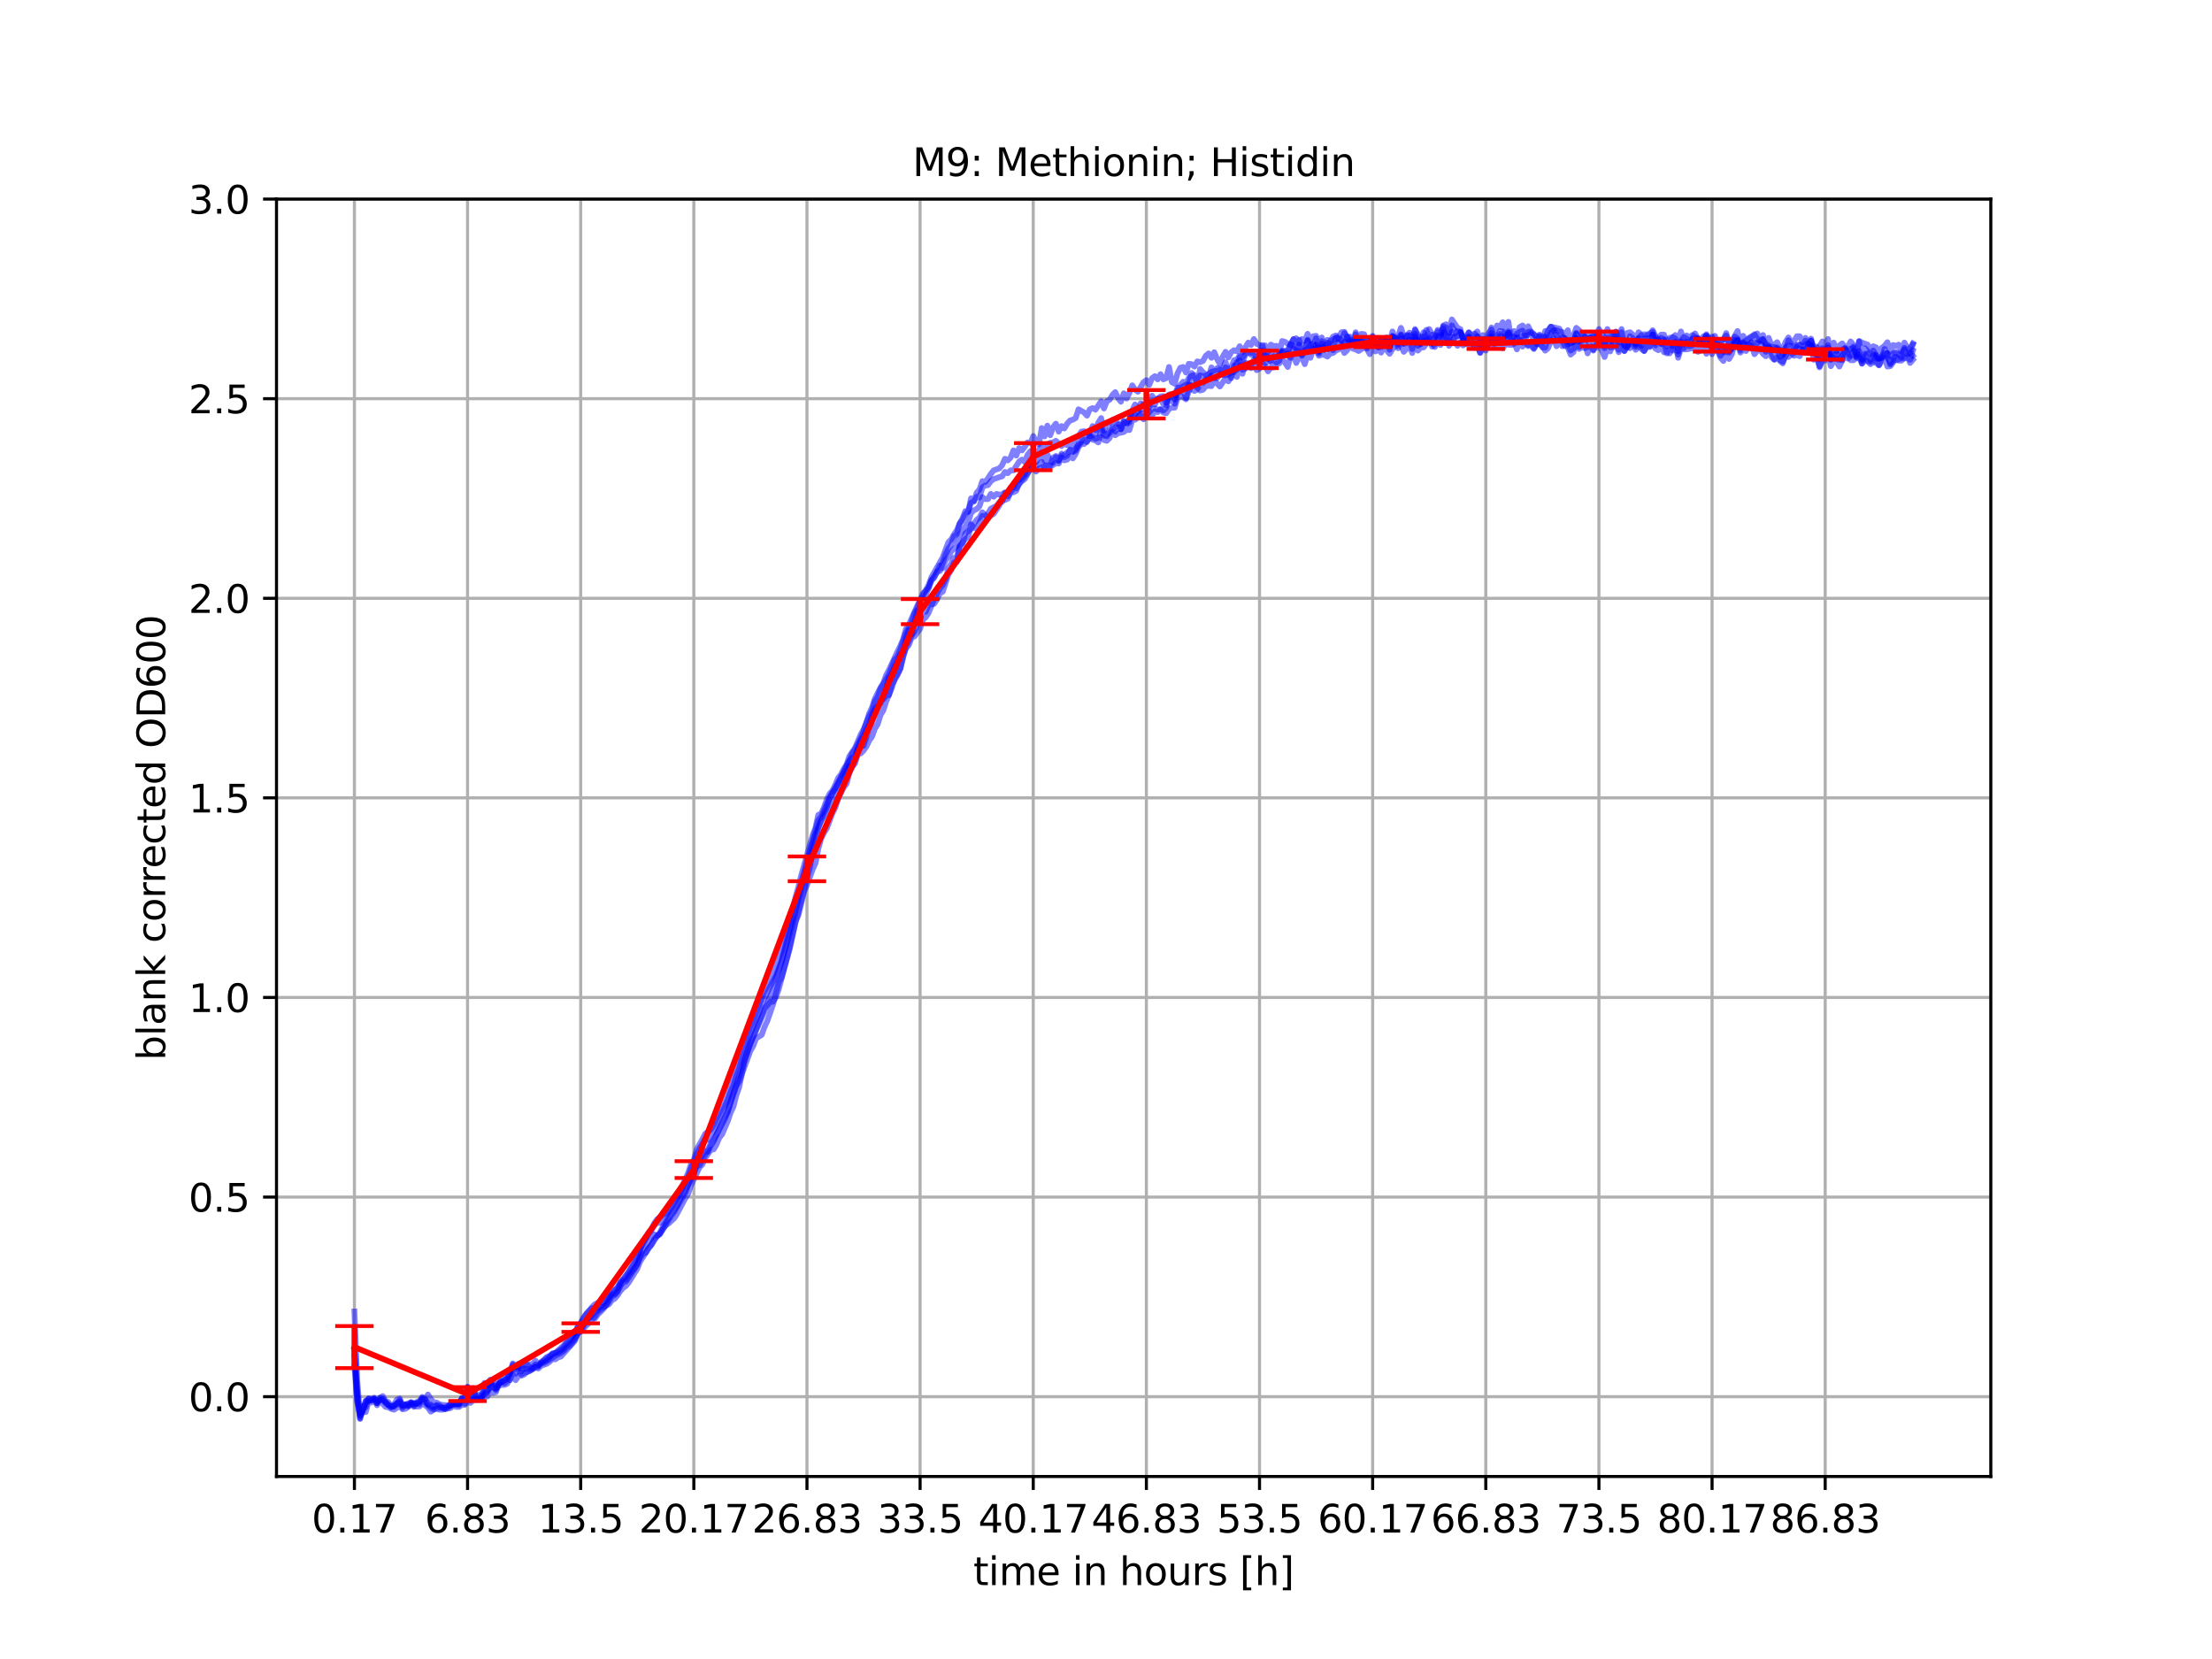 <?xml version="1.0" encoding="utf-8" standalone="no"?>
<!DOCTYPE svg PUBLIC "-//W3C//DTD SVG 1.1//EN"
  "http://www.w3.org/Graphics/SVG/1.1/DTD/svg11.dtd">
<svg xmlns:xlink="http://www.w3.org/1999/xlink" width="576pt" height="432pt" viewBox="0 0 576 432" xmlns="http://www.w3.org/2000/svg" version="1.1">
 <defs>
  <style type="text/css">*{stroke-linejoin: round; stroke-linecap: butt}</style>
 </defs>
 <g id="figure_1">
  <g id="patch_1">
   <path d="M 0 432 
L 576 432 
L 576 0 
L 0 0 
z
" style="fill: #ffffff"/>
  </g>
  <g id="axes_1">
   <g id="patch_2">
    <path d="M 72 384.48 
L 518.4 384.48 
L 518.4 51.84 
L 72 51.84 
z
" style="fill: #ffffff"/>
   </g>
   <g id="matplotlib.axis_1">
    <g id="xtick_1">
     <g id="line2d_1">
      <path d="M 92.291 384.48 
L 92.291 51.84 
" clip-path="url(#pc800a4b543)" style="fill: none; stroke: #b0b0b0; stroke-width: 0.8; stroke-linecap: square"/>
     </g>
     <g id="line2d_2">
      <defs>
       <path id="m3b6a5ee2c7" d="M 0 0 
L 0 3.5 
" style="stroke: #000000; stroke-width: 0.8"/>
      </defs>
      <g>
       <use xlink:href="#m3b6a5ee2c7" x="92.291" y="384.48" style="stroke: #000000; stroke-width: 0.8"/>
      </g>
     </g>
     <g id="text_1">
      <!-- 0.17 -->
      <g transform="translate(81.158 399.078) scale(0.1 -0.1)">
       <defs>
        <path id="DejaVuSans-30" d="M 2034 4250 
Q 1547 4250 1301 3770 
Q 1056 3291 1056 2328 
Q 1056 1369 1301 889 
Q 1547 409 2034 409 
Q 2525 409 2770 889 
Q 3016 1369 3016 2328 
Q 3016 3291 2770 3770 
Q 2525 4250 2034 4250 
z
M 2034 4750 
Q 2819 4750 3233 4129 
Q 3647 3509 3647 2328 
Q 3647 1150 3233 529 
Q 2819 -91 2034 -91 
Q 1250 -91 836 529 
Q 422 1150 422 2328 
Q 422 3509 836 4129 
Q 1250 4750 2034 4750 
z
" transform="scale(0.016)"/>
        <path id="DejaVuSans-2e" d="M 684 794 
L 1344 794 
L 1344 0 
L 684 0 
L 684 794 
z
" transform="scale(0.016)"/>
        <path id="DejaVuSans-31" d="M 794 531 
L 1825 531 
L 1825 4091 
L 703 3866 
L 703 4441 
L 1819 4666 
L 2450 4666 
L 2450 531 
L 3481 531 
L 3481 0 
L 794 0 
L 794 531 
z
" transform="scale(0.016)"/>
        <path id="DejaVuSans-37" d="M 525 4666 
L 3525 4666 
L 3525 4397 
L 1831 0 
L 1172 0 
L 2766 4134 
L 525 4134 
L 525 4666 
z
" transform="scale(0.016)"/>
       </defs>
       <use xlink:href="#DejaVuSans-30"/>
       <use xlink:href="#DejaVuSans-2e" x="63.623"/>
       <use xlink:href="#DejaVuSans-31" x="95.41"/>
       <use xlink:href="#DejaVuSans-37" x="159.033"/>
      </g>
     </g>
    </g>
    <g id="xtick_2">
     <g id="line2d_3">
      <path d="M 121.751 384.48 
L 121.751 51.84 
" clip-path="url(#pc800a4b543)" style="fill: none; stroke: #b0b0b0; stroke-width: 0.8; stroke-linecap: square"/>
     </g>
     <g id="line2d_4">
      <g>
       <use xlink:href="#m3b6a5ee2c7" x="121.751" y="384.48" style="stroke: #000000; stroke-width: 0.8"/>
      </g>
     </g>
     <g id="text_2">
      <!-- 6.83 -->
      <g transform="translate(110.619 399.078) scale(0.1 -0.1)">
       <defs>
        <path id="DejaVuSans-36" d="M 2113 2584 
Q 1688 2584 1439 2293 
Q 1191 2003 1191 1497 
Q 1191 994 1439 701 
Q 1688 409 2113 409 
Q 2538 409 2786 701 
Q 3034 994 3034 1497 
Q 3034 2003 2786 2293 
Q 2538 2584 2113 2584 
z
M 3366 4563 
L 3366 3988 
Q 3128 4100 2886 4159 
Q 2644 4219 2406 4219 
Q 1781 4219 1451 3797 
Q 1122 3375 1075 2522 
Q 1259 2794 1537 2939 
Q 1816 3084 2150 3084 
Q 2853 3084 3261 2657 
Q 3669 2231 3669 1497 
Q 3669 778 3244 343 
Q 2819 -91 2113 -91 
Q 1303 -91 875 529 
Q 447 1150 447 2328 
Q 447 3434 972 4092 
Q 1497 4750 2381 4750 
Q 2619 4750 2861 4703 
Q 3103 4656 3366 4563 
z
" transform="scale(0.016)"/>
        <path id="DejaVuSans-38" d="M 2034 2216 
Q 1584 2216 1326 1975 
Q 1069 1734 1069 1313 
Q 1069 891 1326 650 
Q 1584 409 2034 409 
Q 2484 409 2743 651 
Q 3003 894 3003 1313 
Q 3003 1734 2745 1975 
Q 2488 2216 2034 2216 
z
M 1403 2484 
Q 997 2584 770 2862 
Q 544 3141 544 3541 
Q 544 4100 942 4425 
Q 1341 4750 2034 4750 
Q 2731 4750 3128 4425 
Q 3525 4100 3525 3541 
Q 3525 3141 3298 2862 
Q 3072 2584 2669 2484 
Q 3125 2378 3379 2068 
Q 3634 1759 3634 1313 
Q 3634 634 3220 271 
Q 2806 -91 2034 -91 
Q 1263 -91 848 271 
Q 434 634 434 1313 
Q 434 1759 690 2068 
Q 947 2378 1403 2484 
z
M 1172 3481 
Q 1172 3119 1398 2916 
Q 1625 2713 2034 2713 
Q 2441 2713 2670 2916 
Q 2900 3119 2900 3481 
Q 2900 3844 2670 4047 
Q 2441 4250 2034 4250 
Q 1625 4250 1398 4047 
Q 1172 3844 1172 3481 
z
" transform="scale(0.016)"/>
        <path id="DejaVuSans-33" d="M 2597 2516 
Q 3050 2419 3304 2112 
Q 3559 1806 3559 1356 
Q 3559 666 3084 287 
Q 2609 -91 1734 -91 
Q 1441 -91 1130 -33 
Q 819 25 488 141 
L 488 750 
Q 750 597 1062 519 
Q 1375 441 1716 441 
Q 2309 441 2620 675 
Q 2931 909 2931 1356 
Q 2931 1769 2642 2001 
Q 2353 2234 1838 2234 
L 1294 2234 
L 1294 2753 
L 1863 2753 
Q 2328 2753 2575 2939 
Q 2822 3125 2822 3475 
Q 2822 3834 2567 4026 
Q 2313 4219 1838 4219 
Q 1578 4219 1281 4162 
Q 984 4106 628 3988 
L 628 4550 
Q 988 4650 1302 4700 
Q 1616 4750 1894 4750 
Q 2613 4750 3031 4423 
Q 3450 4097 3450 3541 
Q 3450 3153 3228 2886 
Q 3006 2619 2597 2516 
z
" transform="scale(0.016)"/>
       </defs>
       <use xlink:href="#DejaVuSans-36"/>
       <use xlink:href="#DejaVuSans-2e" x="63.623"/>
       <use xlink:href="#DejaVuSans-38" x="95.41"/>
       <use xlink:href="#DejaVuSans-33" x="159.033"/>
      </g>
     </g>
    </g>
    <g id="xtick_3">
     <g id="line2d_5">
      <path d="M 151.212 384.48 
L 151.212 51.84 
" clip-path="url(#pc800a4b543)" style="fill: none; stroke: #b0b0b0; stroke-width: 0.8; stroke-linecap: square"/>
     </g>
     <g id="line2d_6">
      <g>
       <use xlink:href="#m3b6a5ee2c7" x="151.212" y="384.48" style="stroke: #000000; stroke-width: 0.8"/>
      </g>
     </g>
     <g id="text_3">
      <!-- 13.5 -->
      <g transform="translate(140.079 399.078) scale(0.1 -0.1)">
       <defs>
        <path id="DejaVuSans-35" d="M 691 4666 
L 3169 4666 
L 3169 4134 
L 1269 4134 
L 1269 2991 
Q 1406 3038 1543 3061 
Q 1681 3084 1819 3084 
Q 2600 3084 3056 2656 
Q 3513 2228 3513 1497 
Q 3513 744 3044 326 
Q 2575 -91 1722 -91 
Q 1428 -91 1123 -41 
Q 819 9 494 109 
L 494 744 
Q 775 591 1075 516 
Q 1375 441 1709 441 
Q 2250 441 2565 725 
Q 2881 1009 2881 1497 
Q 2881 1984 2565 2268 
Q 2250 2553 1709 2553 
Q 1456 2553 1204 2497 
Q 953 2441 691 2322 
L 691 4666 
z
" transform="scale(0.016)"/>
       </defs>
       <use xlink:href="#DejaVuSans-31"/>
       <use xlink:href="#DejaVuSans-33" x="63.623"/>
       <use xlink:href="#DejaVuSans-2e" x="127.246"/>
       <use xlink:href="#DejaVuSans-35" x="159.033"/>
      </g>
     </g>
    </g>
    <g id="xtick_4">
     <g id="line2d_7">
      <path d="M 180.672 384.48 
L 180.672 51.84 
" clip-path="url(#pc800a4b543)" style="fill: none; stroke: #b0b0b0; stroke-width: 0.8; stroke-linecap: square"/>
     </g>
     <g id="line2d_8">
      <g>
       <use xlink:href="#m3b6a5ee2c7" x="180.672" y="384.48" style="stroke: #000000; stroke-width: 0.8"/>
      </g>
     </g>
     <g id="text_4">
      <!-- 20.17 -->
      <g transform="translate(166.358 399.078) scale(0.1 -0.1)">
       <defs>
        <path id="DejaVuSans-32" d="M 1228 531 
L 3431 531 
L 3431 0 
L 469 0 
L 469 531 
Q 828 903 1448 1529 
Q 2069 2156 2228 2338 
Q 2531 2678 2651 2914 
Q 2772 3150 2772 3378 
Q 2772 3750 2511 3984 
Q 2250 4219 1831 4219 
Q 1534 4219 1204 4116 
Q 875 4013 500 3803 
L 500 4441 
Q 881 4594 1212 4672 
Q 1544 4750 1819 4750 
Q 2544 4750 2975 4387 
Q 3406 4025 3406 3419 
Q 3406 3131 3298 2873 
Q 3191 2616 2906 2266 
Q 2828 2175 2409 1742 
Q 1991 1309 1228 531 
z
" transform="scale(0.016)"/>
       </defs>
       <use xlink:href="#DejaVuSans-32"/>
       <use xlink:href="#DejaVuSans-30" x="63.623"/>
       <use xlink:href="#DejaVuSans-2e" x="127.246"/>
       <use xlink:href="#DejaVuSans-31" x="159.033"/>
       <use xlink:href="#DejaVuSans-37" x="222.656"/>
      </g>
     </g>
    </g>
    <g id="xtick_5">
     <g id="line2d_9">
      <path d="M 210.133 384.48 
L 210.133 51.84 
" clip-path="url(#pc800a4b543)" style="fill: none; stroke: #b0b0b0; stroke-width: 0.8; stroke-linecap: square"/>
     </g>
     <g id="line2d_10">
      <g>
       <use xlink:href="#m3b6a5ee2c7" x="210.133" y="384.48" style="stroke: #000000; stroke-width: 0.8"/>
      </g>
     </g>
     <g id="text_5">
      <!-- 26.83 -->
      <g transform="translate(195.819 399.078) scale(0.1 -0.1)">
       <use xlink:href="#DejaVuSans-32"/>
       <use xlink:href="#DejaVuSans-36" x="63.623"/>
       <use xlink:href="#DejaVuSans-2e" x="127.246"/>
       <use xlink:href="#DejaVuSans-38" x="159.033"/>
       <use xlink:href="#DejaVuSans-33" x="222.656"/>
      </g>
     </g>
    </g>
    <g id="xtick_6">
     <g id="line2d_11">
      <path d="M 239.593 384.48 
L 239.593 51.84 
" clip-path="url(#pc800a4b543)" style="fill: none; stroke: #b0b0b0; stroke-width: 0.8; stroke-linecap: square"/>
     </g>
     <g id="line2d_12">
      <g>
       <use xlink:href="#m3b6a5ee2c7" x="239.593" y="384.48" style="stroke: #000000; stroke-width: 0.8"/>
      </g>
     </g>
     <g id="text_6">
      <!-- 33.5 -->
      <g transform="translate(228.461 399.078) scale(0.1 -0.1)">
       <use xlink:href="#DejaVuSans-33"/>
       <use xlink:href="#DejaVuSans-33" x="63.623"/>
       <use xlink:href="#DejaVuSans-2e" x="127.246"/>
       <use xlink:href="#DejaVuSans-35" x="159.033"/>
      </g>
     </g>
    </g>
    <g id="xtick_7">
     <g id="line2d_13">
      <path d="M 269.054 384.48 
L 269.054 51.84 
" clip-path="url(#pc800a4b543)" style="fill: none; stroke: #b0b0b0; stroke-width: 0.8; stroke-linecap: square"/>
     </g>
     <g id="line2d_14">
      <g>
       <use xlink:href="#m3b6a5ee2c7" x="269.054" y="384.48" style="stroke: #000000; stroke-width: 0.8"/>
      </g>
     </g>
     <g id="text_7">
      <!-- 40.17 -->
      <g transform="translate(254.74 399.078) scale(0.1 -0.1)">
       <defs>
        <path id="DejaVuSans-34" d="M 2419 4116 
L 825 1625 
L 2419 1625 
L 2419 4116 
z
M 2253 4666 
L 3047 4666 
L 3047 1625 
L 3713 1625 
L 3713 1100 
L 3047 1100 
L 3047 0 
L 2419 0 
L 2419 1100 
L 313 1100 
L 313 1709 
L 2253 4666 
z
" transform="scale(0.016)"/>
       </defs>
       <use xlink:href="#DejaVuSans-34"/>
       <use xlink:href="#DejaVuSans-30" x="63.623"/>
       <use xlink:href="#DejaVuSans-2e" x="127.246"/>
       <use xlink:href="#DejaVuSans-31" x="159.033"/>
       <use xlink:href="#DejaVuSans-37" x="222.656"/>
      </g>
     </g>
    </g>
    <g id="xtick_8">
     <g id="line2d_15">
      <path d="M 298.514 384.48 
L 298.514 51.84 
" clip-path="url(#pc800a4b543)" style="fill: none; stroke: #b0b0b0; stroke-width: 0.8; stroke-linecap: square"/>
     </g>
     <g id="line2d_16">
      <g>
       <use xlink:href="#m3b6a5ee2c7" x="298.514" y="384.48" style="stroke: #000000; stroke-width: 0.8"/>
      </g>
     </g>
     <g id="text_8">
      <!-- 46.83 -->
      <g transform="translate(284.2 399.078) scale(0.1 -0.1)">
       <use xlink:href="#DejaVuSans-34"/>
       <use xlink:href="#DejaVuSans-36" x="63.623"/>
       <use xlink:href="#DejaVuSans-2e" x="127.246"/>
       <use xlink:href="#DejaVuSans-38" x="159.033"/>
       <use xlink:href="#DejaVuSans-33" x="222.656"/>
      </g>
     </g>
    </g>
    <g id="xtick_9">
     <g id="line2d_17">
      <path d="M 327.975 384.48 
L 327.975 51.84 
" clip-path="url(#pc800a4b543)" style="fill: none; stroke: #b0b0b0; stroke-width: 0.8; stroke-linecap: square"/>
     </g>
     <g id="line2d_18">
      <g>
       <use xlink:href="#m3b6a5ee2c7" x="327.975" y="384.48" style="stroke: #000000; stroke-width: 0.8"/>
      </g>
     </g>
     <g id="text_9">
      <!-- 53.5 -->
      <g transform="translate(316.842 399.078) scale(0.1 -0.1)">
       <use xlink:href="#DejaVuSans-35"/>
       <use xlink:href="#DejaVuSans-33" x="63.623"/>
       <use xlink:href="#DejaVuSans-2e" x="127.246"/>
       <use xlink:href="#DejaVuSans-35" x="159.033"/>
      </g>
     </g>
    </g>
    <g id="xtick_10">
     <g id="line2d_19">
      <path d="M 357.435 384.48 
L 357.435 51.84 
" clip-path="url(#pc800a4b543)" style="fill: none; stroke: #b0b0b0; stroke-width: 0.8; stroke-linecap: square"/>
     </g>
     <g id="line2d_20">
      <g>
       <use xlink:href="#m3b6a5ee2c7" x="357.435" y="384.48" style="stroke: #000000; stroke-width: 0.8"/>
      </g>
     </g>
     <g id="text_10">
      <!-- 60.17 -->
      <g transform="translate(343.121 399.078) scale(0.1 -0.1)">
       <use xlink:href="#DejaVuSans-36"/>
       <use xlink:href="#DejaVuSans-30" x="63.623"/>
       <use xlink:href="#DejaVuSans-2e" x="127.246"/>
       <use xlink:href="#DejaVuSans-31" x="159.033"/>
       <use xlink:href="#DejaVuSans-37" x="222.656"/>
      </g>
     </g>
    </g>
    <g id="xtick_11">
     <g id="line2d_21">
      <path d="M 386.896 384.48 
L 386.896 51.84 
" clip-path="url(#pc800a4b543)" style="fill: none; stroke: #b0b0b0; stroke-width: 0.8; stroke-linecap: square"/>
     </g>
     <g id="line2d_22">
      <g>
       <use xlink:href="#m3b6a5ee2c7" x="386.896" y="384.48" style="stroke: #000000; stroke-width: 0.8"/>
      </g>
     </g>
     <g id="text_11">
      <!-- 66.83 -->
      <g transform="translate(372.582 399.078) scale(0.1 -0.1)">
       <use xlink:href="#DejaVuSans-36"/>
       <use xlink:href="#DejaVuSans-36" x="63.623"/>
       <use xlink:href="#DejaVuSans-2e" x="127.246"/>
       <use xlink:href="#DejaVuSans-38" x="159.033"/>
       <use xlink:href="#DejaVuSans-33" x="222.656"/>
      </g>
     </g>
    </g>
    <g id="xtick_12">
     <g id="line2d_23">
      <path d="M 416.356 384.48 
L 416.356 51.84 
" clip-path="url(#pc800a4b543)" style="fill: none; stroke: #b0b0b0; stroke-width: 0.8; stroke-linecap: square"/>
     </g>
     <g id="line2d_24">
      <g>
       <use xlink:href="#m3b6a5ee2c7" x="416.356" y="384.48" style="stroke: #000000; stroke-width: 0.8"/>
      </g>
     </g>
     <g id="text_12">
      <!-- 73.5 -->
      <g transform="translate(405.223 399.078) scale(0.1 -0.1)">
       <use xlink:href="#DejaVuSans-37"/>
       <use xlink:href="#DejaVuSans-33" x="63.623"/>
       <use xlink:href="#DejaVuSans-2e" x="127.246"/>
       <use xlink:href="#DejaVuSans-35" x="159.033"/>
      </g>
     </g>
    </g>
    <g id="xtick_13">
     <g id="line2d_25">
      <path d="M 445.817 384.48 
L 445.817 51.84 
" clip-path="url(#pc800a4b543)" style="fill: none; stroke: #b0b0b0; stroke-width: 0.8; stroke-linecap: square"/>
     </g>
     <g id="line2d_26">
      <g>
       <use xlink:href="#m3b6a5ee2c7" x="445.817" y="384.48" style="stroke: #000000; stroke-width: 0.8"/>
      </g>
     </g>
     <g id="text_13">
      <!-- 80.17 -->
      <g transform="translate(431.503 399.078) scale(0.1 -0.1)">
       <use xlink:href="#DejaVuSans-38"/>
       <use xlink:href="#DejaVuSans-30" x="63.623"/>
       <use xlink:href="#DejaVuSans-2e" x="127.246"/>
       <use xlink:href="#DejaVuSans-31" x="159.033"/>
       <use xlink:href="#DejaVuSans-37" x="222.656"/>
      </g>
     </g>
    </g>
    <g id="xtick_14">
     <g id="line2d_27">
      <path d="M 475.277 384.48 
L 475.277 51.84 
" clip-path="url(#pc800a4b543)" style="fill: none; stroke: #b0b0b0; stroke-width: 0.8; stroke-linecap: square"/>
     </g>
     <g id="line2d_28">
      <g>
       <use xlink:href="#m3b6a5ee2c7" x="475.277" y="384.48" style="stroke: #000000; stroke-width: 0.8"/>
      </g>
     </g>
     <g id="text_14">
      <!-- 86.83 -->
      <g transform="translate(460.963 399.078) scale(0.1 -0.1)">
       <use xlink:href="#DejaVuSans-38"/>
       <use xlink:href="#DejaVuSans-36" x="63.623"/>
       <use xlink:href="#DejaVuSans-2e" x="127.246"/>
       <use xlink:href="#DejaVuSans-38" x="159.033"/>
       <use xlink:href="#DejaVuSans-33" x="222.656"/>
      </g>
     </g>
    </g>
    <g id="text_15">
     <!-- time in hours [h] -->
     <g transform="translate(253.452 412.757) scale(0.1 -0.1)">
      <defs>
       <path id="DejaVuSans-74" d="M 1172 4494 
L 1172 3500 
L 2356 3500 
L 2356 3053 
L 1172 3053 
L 1172 1153 
Q 1172 725 1289 603 
Q 1406 481 1766 481 
L 2356 481 
L 2356 0 
L 1766 0 
Q 1100 0 847 248 
Q 594 497 594 1153 
L 594 3053 
L 172 3053 
L 172 3500 
L 594 3500 
L 594 4494 
L 1172 4494 
z
" transform="scale(0.016)"/>
       <path id="DejaVuSans-69" d="M 603 3500 
L 1178 3500 
L 1178 0 
L 603 0 
L 603 3500 
z
M 603 4863 
L 1178 4863 
L 1178 4134 
L 603 4134 
L 603 4863 
z
" transform="scale(0.016)"/>
       <path id="DejaVuSans-6d" d="M 3328 2828 
Q 3544 3216 3844 3400 
Q 4144 3584 4550 3584 
Q 5097 3584 5394 3201 
Q 5691 2819 5691 2113 
L 5691 0 
L 5113 0 
L 5113 2094 
Q 5113 2597 4934 2840 
Q 4756 3084 4391 3084 
Q 3944 3084 3684 2787 
Q 3425 2491 3425 1978 
L 3425 0 
L 2847 0 
L 2847 2094 
Q 2847 2600 2669 2842 
Q 2491 3084 2119 3084 
Q 1678 3084 1418 2786 
Q 1159 2488 1159 1978 
L 1159 0 
L 581 0 
L 581 3500 
L 1159 3500 
L 1159 2956 
Q 1356 3278 1631 3431 
Q 1906 3584 2284 3584 
Q 2666 3584 2933 3390 
Q 3200 3197 3328 2828 
z
" transform="scale(0.016)"/>
       <path id="DejaVuSans-65" d="M 3597 1894 
L 3597 1613 
L 953 1613 
Q 991 1019 1311 708 
Q 1631 397 2203 397 
Q 2534 397 2845 478 
Q 3156 559 3463 722 
L 3463 178 
Q 3153 47 2828 -22 
Q 2503 -91 2169 -91 
Q 1331 -91 842 396 
Q 353 884 353 1716 
Q 353 2575 817 3079 
Q 1281 3584 2069 3584 
Q 2775 3584 3186 3129 
Q 3597 2675 3597 1894 
z
M 3022 2063 
Q 3016 2534 2758 2815 
Q 2500 3097 2075 3097 
Q 1594 3097 1305 2825 
Q 1016 2553 972 2059 
L 3022 2063 
z
" transform="scale(0.016)"/>
       <path id="DejaVuSans-20" transform="scale(0.016)"/>
       <path id="DejaVuSans-6e" d="M 3513 2113 
L 3513 0 
L 2938 0 
L 2938 2094 
Q 2938 2591 2744 2837 
Q 2550 3084 2163 3084 
Q 1697 3084 1428 2787 
Q 1159 2491 1159 1978 
L 1159 0 
L 581 0 
L 581 3500 
L 1159 3500 
L 1159 2956 
Q 1366 3272 1645 3428 
Q 1925 3584 2291 3584 
Q 2894 3584 3203 3211 
Q 3513 2838 3513 2113 
z
" transform="scale(0.016)"/>
       <path id="DejaVuSans-68" d="M 3513 2113 
L 3513 0 
L 2938 0 
L 2938 2094 
Q 2938 2591 2744 2837 
Q 2550 3084 2163 3084 
Q 1697 3084 1428 2787 
Q 1159 2491 1159 1978 
L 1159 0 
L 581 0 
L 581 4863 
L 1159 4863 
L 1159 2956 
Q 1366 3272 1645 3428 
Q 1925 3584 2291 3584 
Q 2894 3584 3203 3211 
Q 3513 2838 3513 2113 
z
" transform="scale(0.016)"/>
       <path id="DejaVuSans-6f" d="M 1959 3097 
Q 1497 3097 1228 2736 
Q 959 2375 959 1747 
Q 959 1119 1226 758 
Q 1494 397 1959 397 
Q 2419 397 2687 759 
Q 2956 1122 2956 1747 
Q 2956 2369 2687 2733 
Q 2419 3097 1959 3097 
z
M 1959 3584 
Q 2709 3584 3137 3096 
Q 3566 2609 3566 1747 
Q 3566 888 3137 398 
Q 2709 -91 1959 -91 
Q 1206 -91 779 398 
Q 353 888 353 1747 
Q 353 2609 779 3096 
Q 1206 3584 1959 3584 
z
" transform="scale(0.016)"/>
       <path id="DejaVuSans-75" d="M 544 1381 
L 544 3500 
L 1119 3500 
L 1119 1403 
Q 1119 906 1312 657 
Q 1506 409 1894 409 
Q 2359 409 2629 706 
Q 2900 1003 2900 1516 
L 2900 3500 
L 3475 3500 
L 3475 0 
L 2900 0 
L 2900 538 
Q 2691 219 2414 64 
Q 2138 -91 1772 -91 
Q 1169 -91 856 284 
Q 544 659 544 1381 
z
M 1991 3584 
L 1991 3584 
z
" transform="scale(0.016)"/>
       <path id="DejaVuSans-72" d="M 2631 2963 
Q 2534 3019 2420 3045 
Q 2306 3072 2169 3072 
Q 1681 3072 1420 2755 
Q 1159 2438 1159 1844 
L 1159 0 
L 581 0 
L 581 3500 
L 1159 3500 
L 1159 2956 
Q 1341 3275 1631 3429 
Q 1922 3584 2338 3584 
Q 2397 3584 2469 3576 
Q 2541 3569 2628 3553 
L 2631 2963 
z
" transform="scale(0.016)"/>
       <path id="DejaVuSans-73" d="M 2834 3397 
L 2834 2853 
Q 2591 2978 2328 3040 
Q 2066 3103 1784 3103 
Q 1356 3103 1142 2972 
Q 928 2841 928 2578 
Q 928 2378 1081 2264 
Q 1234 2150 1697 2047 
L 1894 2003 
Q 2506 1872 2764 1633 
Q 3022 1394 3022 966 
Q 3022 478 2636 193 
Q 2250 -91 1575 -91 
Q 1294 -91 989 -36 
Q 684 19 347 128 
L 347 722 
Q 666 556 975 473 
Q 1284 391 1588 391 
Q 1994 391 2212 530 
Q 2431 669 2431 922 
Q 2431 1156 2273 1281 
Q 2116 1406 1581 1522 
L 1381 1569 
Q 847 1681 609 1914 
Q 372 2147 372 2553 
Q 372 3047 722 3315 
Q 1072 3584 1716 3584 
Q 2034 3584 2315 3537 
Q 2597 3491 2834 3397 
z
" transform="scale(0.016)"/>
       <path id="DejaVuSans-5b" d="M 550 4863 
L 1875 4863 
L 1875 4416 
L 1125 4416 
L 1125 -397 
L 1875 -397 
L 1875 -844 
L 550 -844 
L 550 4863 
z
" transform="scale(0.016)"/>
       <path id="DejaVuSans-5d" d="M 1947 4863 
L 1947 -844 
L 622 -844 
L 622 -397 
L 1369 -397 
L 1369 4416 
L 622 4416 
L 622 4863 
L 1947 4863 
z
" transform="scale(0.016)"/>
      </defs>
      <use xlink:href="#DejaVuSans-74"/>
      <use xlink:href="#DejaVuSans-69" x="39.209"/>
      <use xlink:href="#DejaVuSans-6d" x="66.992"/>
      <use xlink:href="#DejaVuSans-65" x="164.404"/>
      <use xlink:href="#DejaVuSans-20" x="225.928"/>
      <use xlink:href="#DejaVuSans-69" x="257.715"/>
      <use xlink:href="#DejaVuSans-6e" x="285.498"/>
      <use xlink:href="#DejaVuSans-20" x="348.877"/>
      <use xlink:href="#DejaVuSans-68" x="380.664"/>
      <use xlink:href="#DejaVuSans-6f" x="444.043"/>
      <use xlink:href="#DejaVuSans-75" x="505.225"/>
      <use xlink:href="#DejaVuSans-72" x="568.604"/>
      <use xlink:href="#DejaVuSans-73" x="609.717"/>
      <use xlink:href="#DejaVuSans-20" x="661.816"/>
      <use xlink:href="#DejaVuSans-5b" x="693.604"/>
      <use xlink:href="#DejaVuSans-68" x="732.617"/>
      <use xlink:href="#DejaVuSans-5d" x="795.996"/>
     </g>
    </g>
   </g>
   <g id="matplotlib.axis_2">
    <g id="ytick_1">
     <g id="line2d_29">
      <path d="M 72 363.69 
L 518.4 363.69 
" clip-path="url(#pc800a4b543)" style="fill: none; stroke: #b0b0b0; stroke-width: 0.8; stroke-linecap: square"/>
     </g>
     <g id="line2d_30">
      <defs>
       <path id="mb6a5737c60" d="M 0 0 
L -3.5 0 
" style="stroke: #000000; stroke-width: 0.8"/>
      </defs>
      <g>
       <use xlink:href="#mb6a5737c60" x="72" y="363.69" style="stroke: #000000; stroke-width: 0.8"/>
      </g>
     </g>
     <g id="text_16">
      <!-- 0.0 -->
      <g transform="translate(49.097 367.489) scale(0.1 -0.1)">
       <use xlink:href="#DejaVuSans-30"/>
       <use xlink:href="#DejaVuSans-2e" x="63.623"/>
       <use xlink:href="#DejaVuSans-30" x="95.41"/>
      </g>
     </g>
    </g>
    <g id="ytick_2">
     <g id="line2d_31">
      <path d="M 72 311.715 
L 518.4 311.715 
" clip-path="url(#pc800a4b543)" style="fill: none; stroke: #b0b0b0; stroke-width: 0.8; stroke-linecap: square"/>
     </g>
     <g id="line2d_32">
      <g>
       <use xlink:href="#mb6a5737c60" x="72" y="311.715" style="stroke: #000000; stroke-width: 0.8"/>
      </g>
     </g>
     <g id="text_17">
      <!-- 0.5 -->
      <g transform="translate(49.097 315.514) scale(0.1 -0.1)">
       <use xlink:href="#DejaVuSans-30"/>
       <use xlink:href="#DejaVuSans-2e" x="63.623"/>
       <use xlink:href="#DejaVuSans-35" x="95.41"/>
      </g>
     </g>
    </g>
    <g id="ytick_3">
     <g id="line2d_33">
      <path d="M 72 259.74 
L 518.4 259.74 
" clip-path="url(#pc800a4b543)" style="fill: none; stroke: #b0b0b0; stroke-width: 0.8; stroke-linecap: square"/>
     </g>
     <g id="line2d_34">
      <g>
       <use xlink:href="#mb6a5737c60" x="72" y="259.74" style="stroke: #000000; stroke-width: 0.8"/>
      </g>
     </g>
     <g id="text_18">
      <!-- 1.0 -->
      <g transform="translate(49.097 263.539) scale(0.1 -0.1)">
       <use xlink:href="#DejaVuSans-31"/>
       <use xlink:href="#DejaVuSans-2e" x="63.623"/>
       <use xlink:href="#DejaVuSans-30" x="95.41"/>
      </g>
     </g>
    </g>
    <g id="ytick_4">
     <g id="line2d_35">
      <path d="M 72 207.765 
L 518.4 207.765 
" clip-path="url(#pc800a4b543)" style="fill: none; stroke: #b0b0b0; stroke-width: 0.8; stroke-linecap: square"/>
     </g>
     <g id="line2d_36">
      <g>
       <use xlink:href="#mb6a5737c60" x="72" y="207.765" style="stroke: #000000; stroke-width: 0.8"/>
      </g>
     </g>
     <g id="text_19">
      <!-- 1.5 -->
      <g transform="translate(49.097 211.564) scale(0.1 -0.1)">
       <use xlink:href="#DejaVuSans-31"/>
       <use xlink:href="#DejaVuSans-2e" x="63.623"/>
       <use xlink:href="#DejaVuSans-35" x="95.41"/>
      </g>
     </g>
    </g>
    <g id="ytick_5">
     <g id="line2d_37">
      <path d="M 72 155.79 
L 518.4 155.79 
" clip-path="url(#pc800a4b543)" style="fill: none; stroke: #b0b0b0; stroke-width: 0.8; stroke-linecap: square"/>
     </g>
     <g id="line2d_38">
      <g>
       <use xlink:href="#mb6a5737c60" x="72" y="155.79" style="stroke: #000000; stroke-width: 0.8"/>
      </g>
     </g>
     <g id="text_20">
      <!-- 2.0 -->
      <g transform="translate(49.097 159.589) scale(0.1 -0.1)">
       <use xlink:href="#DejaVuSans-32"/>
       <use xlink:href="#DejaVuSans-2e" x="63.623"/>
       <use xlink:href="#DejaVuSans-30" x="95.41"/>
      </g>
     </g>
    </g>
    <g id="ytick_6">
     <g id="line2d_39">
      <path d="M 72 103.815 
L 518.4 103.815 
" clip-path="url(#pc800a4b543)" style="fill: none; stroke: #b0b0b0; stroke-width: 0.8; stroke-linecap: square"/>
     </g>
     <g id="line2d_40">
      <g>
       <use xlink:href="#mb6a5737c60" x="72" y="103.815" style="stroke: #000000; stroke-width: 0.8"/>
      </g>
     </g>
     <g id="text_21">
      <!-- 2.5 -->
      <g transform="translate(49.097 107.614) scale(0.1 -0.1)">
       <use xlink:href="#DejaVuSans-32"/>
       <use xlink:href="#DejaVuSans-2e" x="63.623"/>
       <use xlink:href="#DejaVuSans-35" x="95.41"/>
      </g>
     </g>
    </g>
    <g id="ytick_7">
     <g id="line2d_41">
      <path d="M 72 51.84 
L 518.4 51.84 
" clip-path="url(#pc800a4b543)" style="fill: none; stroke: #b0b0b0; stroke-width: 0.8; stroke-linecap: square"/>
     </g>
     <g id="line2d_42">
      <g>
       <use xlink:href="#mb6a5737c60" x="72" y="51.84" style="stroke: #000000; stroke-width: 0.8"/>
      </g>
     </g>
     <g id="text_22">
      <!-- 3.0 -->
      <g transform="translate(49.097 55.639) scale(0.1 -0.1)">
       <use xlink:href="#DejaVuSans-33"/>
       <use xlink:href="#DejaVuSans-2e" x="63.623"/>
       <use xlink:href="#DejaVuSans-30" x="95.41"/>
      </g>
     </g>
    </g>
    <g id="text_23">
     <!-- blank corrected OD600 -->
     <g transform="translate(43.017 276.115) rotate(-90) scale(0.1 -0.1)">
      <defs>
       <path id="DejaVuSans-62" d="M 3116 1747 
Q 3116 2381 2855 2742 
Q 2594 3103 2138 3103 
Q 1681 3103 1420 2742 
Q 1159 2381 1159 1747 
Q 1159 1113 1420 752 
Q 1681 391 2138 391 
Q 2594 391 2855 752 
Q 3116 1113 3116 1747 
z
M 1159 2969 
Q 1341 3281 1617 3432 
Q 1894 3584 2278 3584 
Q 2916 3584 3314 3078 
Q 3713 2572 3713 1747 
Q 3713 922 3314 415 
Q 2916 -91 2278 -91 
Q 1894 -91 1617 61 
Q 1341 213 1159 525 
L 1159 0 
L 581 0 
L 581 4863 
L 1159 4863 
L 1159 2969 
z
" transform="scale(0.016)"/>
       <path id="DejaVuSans-6c" d="M 603 4863 
L 1178 4863 
L 1178 0 
L 603 0 
L 603 4863 
z
" transform="scale(0.016)"/>
       <path id="DejaVuSans-61" d="M 2194 1759 
Q 1497 1759 1228 1600 
Q 959 1441 959 1056 
Q 959 750 1161 570 
Q 1363 391 1709 391 
Q 2188 391 2477 730 
Q 2766 1069 2766 1631 
L 2766 1759 
L 2194 1759 
z
M 3341 1997 
L 3341 0 
L 2766 0 
L 2766 531 
Q 2569 213 2275 61 
Q 1981 -91 1556 -91 
Q 1019 -91 701 211 
Q 384 513 384 1019 
Q 384 1609 779 1909 
Q 1175 2209 1959 2209 
L 2766 2209 
L 2766 2266 
Q 2766 2663 2505 2880 
Q 2244 3097 1772 3097 
Q 1472 3097 1187 3025 
Q 903 2953 641 2809 
L 641 3341 
Q 956 3463 1253 3523 
Q 1550 3584 1831 3584 
Q 2591 3584 2966 3190 
Q 3341 2797 3341 1997 
z
" transform="scale(0.016)"/>
       <path id="DejaVuSans-6b" d="M 581 4863 
L 1159 4863 
L 1159 1991 
L 2875 3500 
L 3609 3500 
L 1753 1863 
L 3688 0 
L 2938 0 
L 1159 1709 
L 1159 0 
L 581 0 
L 581 4863 
z
" transform="scale(0.016)"/>
       <path id="DejaVuSans-63" d="M 3122 3366 
L 3122 2828 
Q 2878 2963 2633 3030 
Q 2388 3097 2138 3097 
Q 1578 3097 1268 2742 
Q 959 2388 959 1747 
Q 959 1106 1268 751 
Q 1578 397 2138 397 
Q 2388 397 2633 464 
Q 2878 531 3122 666 
L 3122 134 
Q 2881 22 2623 -34 
Q 2366 -91 2075 -91 
Q 1284 -91 818 406 
Q 353 903 353 1747 
Q 353 2603 823 3093 
Q 1294 3584 2113 3584 
Q 2378 3584 2631 3529 
Q 2884 3475 3122 3366 
z
" transform="scale(0.016)"/>
       <path id="DejaVuSans-64" d="M 2906 2969 
L 2906 4863 
L 3481 4863 
L 3481 0 
L 2906 0 
L 2906 525 
Q 2725 213 2448 61 
Q 2172 -91 1784 -91 
Q 1150 -91 751 415 
Q 353 922 353 1747 
Q 353 2572 751 3078 
Q 1150 3584 1784 3584 
Q 2172 3584 2448 3432 
Q 2725 3281 2906 2969 
z
M 947 1747 
Q 947 1113 1208 752 
Q 1469 391 1925 391 
Q 2381 391 2643 752 
Q 2906 1113 2906 1747 
Q 2906 2381 2643 2742 
Q 2381 3103 1925 3103 
Q 1469 3103 1208 2742 
Q 947 2381 947 1747 
z
" transform="scale(0.016)"/>
       <path id="DejaVuSans-4f" d="M 2522 4238 
Q 1834 4238 1429 3725 
Q 1025 3213 1025 2328 
Q 1025 1447 1429 934 
Q 1834 422 2522 422 
Q 3209 422 3611 934 
Q 4013 1447 4013 2328 
Q 4013 3213 3611 3725 
Q 3209 4238 2522 4238 
z
M 2522 4750 
Q 3503 4750 4090 4092 
Q 4678 3434 4678 2328 
Q 4678 1225 4090 567 
Q 3503 -91 2522 -91 
Q 1538 -91 948 565 
Q 359 1222 359 2328 
Q 359 3434 948 4092 
Q 1538 4750 2522 4750 
z
" transform="scale(0.016)"/>
       <path id="DejaVuSans-44" d="M 1259 4147 
L 1259 519 
L 2022 519 
Q 2988 519 3436 956 
Q 3884 1394 3884 2338 
Q 3884 3275 3436 3711 
Q 2988 4147 2022 4147 
L 1259 4147 
z
M 628 4666 
L 1925 4666 
Q 3281 4666 3915 4102 
Q 4550 3538 4550 2338 
Q 4550 1131 3912 565 
Q 3275 0 1925 0 
L 628 0 
L 628 4666 
z
" transform="scale(0.016)"/>
      </defs>
      <use xlink:href="#DejaVuSans-62"/>
      <use xlink:href="#DejaVuSans-6c" x="63.477"/>
      <use xlink:href="#DejaVuSans-61" x="91.26"/>
      <use xlink:href="#DejaVuSans-6e" x="152.539"/>
      <use xlink:href="#DejaVuSans-6b" x="215.918"/>
      <use xlink:href="#DejaVuSans-20" x="273.828"/>
      <use xlink:href="#DejaVuSans-63" x="305.615"/>
      <use xlink:href="#DejaVuSans-6f" x="360.596"/>
      <use xlink:href="#DejaVuSans-72" x="421.777"/>
      <use xlink:href="#DejaVuSans-72" x="461.141"/>
      <use xlink:href="#DejaVuSans-65" x="500.004"/>
      <use xlink:href="#DejaVuSans-63" x="561.527"/>
      <use xlink:href="#DejaVuSans-74" x="616.508"/>
      <use xlink:href="#DejaVuSans-65" x="655.717"/>
      <use xlink:href="#DejaVuSans-64" x="717.24"/>
      <use xlink:href="#DejaVuSans-20" x="780.717"/>
      <use xlink:href="#DejaVuSans-4f" x="812.504"/>
      <use xlink:href="#DejaVuSans-44" x="891.215"/>
      <use xlink:href="#DejaVuSans-36" x="968.217"/>
      <use xlink:href="#DejaVuSans-30" x="1031.84"/>
      <use xlink:href="#DejaVuSans-30" x="1095.463"/>
     </g>
    </g>
   </g>
   <g id="line2d_43">
    <path d="M 92.291 341.505 
L 93.027 359.696 
L 93.764 368.532 
L 94.5 367.7 
L 95.237 367.7 
L 95.973 364.998 
L 96.71 365.206 
L 97.446 364.686 
L 98.183 365.933 
L 98.92 364.686 
L 100.393 366.349 
L 101.129 366.453 
L 101.866 366.869 
L 102.602 367.077 
L 104.075 366.141 
L 104.812 366.973 
L 105.548 366.869 
L 106.285 366.349 
L 107.021 365.621 
L 107.758 366.037 
L 108.494 366.245 
L 109.231 366.245 
L 109.967 365.517 
L 110.704 365.933 
L 111.44 366.557 
L 112.177 367.596 
L 112.913 367.077 
L 113.65 366.869 
L 114.386 367.077 
L 115.123 367.077 
L 116.596 366.765 
L 117.332 366.661 
L 118.069 366.037 
L 118.805 366.349 
L 119.542 366.349 
L 120.278 365.829 
L 121.015 365.829 
L 121.751 365.102 
L 122.488 365.31 
L 123.224 364.582 
L 125.434 364.478 
L 126.17 363.023 
L 126.907 363.646 
L 127.643 362.503 
L 128.38 362.711 
L 129.117 362.503 
L 129.853 360.528 
L 130.59 359.8 
L 132.063 359.073 
L 132.799 359.384 
L 133.536 357.305 
L 134.272 357.721 
L 135.009 355.746 
L 135.745 355.538 
L 136.482 355.746 
L 137.218 355.226 
L 137.955 356.058 
L 138.691 356.37 
L 139.428 356.058 
L 140.164 356.37 
L 140.901 355.642 
L 142.374 355.122 
L 143.11 354.603 
L 143.847 353.875 
L 144.583 353.979 
L 145.32 353.459 
L 146.056 353.251 
L 149.739 349.093 
L 150.475 347.118 
L 151.212 346.806 
L 151.948 345.247 
L 152.685 344.208 
L 154.894 341.713 
L 155.631 341.193 
L 156.367 340.258 
L 157.104 340.362 
L 158.577 339.634 
L 159.314 338.594 
L 160.05 338.179 
L 160.787 337.347 
L 161.523 336.204 
L 162.26 335.372 
L 162.996 334.852 
L 163.733 333.917 
L 165.942 330.382 
L 166.679 328.511 
L 168.888 325.081 
L 169.625 324.145 
L 171.098 321.858 
L 171.834 321.235 
L 172.571 320.091 
L 173.307 319.156 
L 174.044 318.636 
L 175.517 317.285 
L 176.253 316.141 
L 178.463 311.983 
L 179.199 310.84 
L 179.936 308.657 
L 181.409 305.538 
L 182.145 303.979 
L 182.882 303.251 
L 183.618 301.588 
L 185.091 299.405 
L 185.828 299.301 
L 186.564 298.054 
L 187.301 296.287 
L 188.037 295.351 
L 189.511 291.921 
L 190.247 289.738 
L 190.984 288.179 
L 191.72 285.268 
L 192.457 283.189 
L 193.93 276.016 
L 195.403 271.755 
L 199.085 263.335 
L 201.295 257.409 
L 202.031 254.811 
L 203.504 250.653 
L 206.45 240.154 
L 210.133 225.289 
L 210.869 222.794 
L 211.606 219.676 
L 212.342 217.389 
L 214.552 211.879 
L 215.288 210.32 
L 216.025 207.825 
L 218.971 202.732 
L 220.444 199.301 
L 221.181 198.054 
L 221.917 197.326 
L 222.654 197.222 
L 223.39 194.624 
L 224.127 192.753 
L 224.863 191.713 
L 225.6 190.05 
L 226.336 188.698 
L 227.073 186.308 
L 227.809 184.54 
L 229.282 183.085 
L 230.755 179.135 
L 231.492 176.432 
L 232.228 175.497 
L 232.965 173.522 
L 233.701 172.274 
L 234.438 170.403 
L 235.174 169.676 
L 235.911 166.245 
L 236.647 164.062 
L 237.384 165.206 
L 238.857 158.969 
L 239.593 158.449 
L 240.33 156.37 
L 241.803 153.148 
L 242.539 151.069 
L 243.276 150.445 
L 244.012 148.782 
L 244.749 148.678 
L 246.222 144.416 
L 246.958 142.857 
L 247.695 141.817 
L 248.431 139.634 
L 249.168 139.114 
L 249.905 136.308 
L 250.641 134.956 
L 251.378 133.085 
L 252.114 133.293 
L 252.851 129.759 
L 253.587 130.486 
L 254.324 128.304 
L 255.06 127.472 
L 255.797 125.289 
L 256.533 125.497 
L 257.27 124.561 
L 258.006 123.418 
L 258.743 122.482 
L 260.216 121.963 
L 260.952 121.131 
L 261.689 119.468 
L 262.425 119.884 
L 263.162 119.156 
L 263.898 117.285 
L 264.635 118.636 
L 265.371 116.661 
L 266.108 117.285 
L 266.844 116.349 
L 267.581 115.206 
L 268.317 115.414 
L 269.054 113.543 
L 269.79 114.998 
L 270.527 115.726 
L 271.263 111.464 
L 272 113.647 
L 272.736 110.84 
L 273.473 113.335 
L 274.209 111.256 
L 274.946 110.32 
L 275.682 112.399 
L 276.419 110.944 
L 277.155 111.568 
L 277.892 110.32 
L 278.628 109.489 
L 279.365 109.281 
L 280.102 108.865 
L 280.838 106.578 
L 282.311 107.41 
L 283.048 108.241 
L 283.784 106.578 
L 284.521 106.266 
L 285.257 106.682 
L 286.73 104.499 
L 287.467 106.37 
L 288.203 104.499 
L 288.94 104.083 
L 289.676 102.836 
L 290.413 102.108 
L 291.149 103.667 
L 291.886 104.603 
L 292.622 102.42 
L 293.359 103.771 
L 294.095 102.316 
L 294.832 100.341 
L 295.568 101.484 
L 296.305 102.004 
L 297.778 99.509 
L 298.514 98.99 
L 299.251 100.237 
L 299.987 98.47 
L 300.724 97.95 
L 301.46 98.782 
L 302.197 97.43 
L 302.933 98.782 
L 303.67 98.47 
L 304.406 95.559 
L 305.143 99.509 
L 305.879 99.925 
L 306.616 97.222 
L 307.352 95.767 
L 308.089 95.559 
L 308.825 97.015 
L 309.562 94.728 
L 310.298 94.832 
L 311.035 95.455 
L 311.772 94.104 
L 312.508 94.312 
L 313.245 94 
L 313.981 92.649 
L 314.718 92.025 
L 315.454 93.168 
L 316.191 91.713 
L 316.927 93.48 
L 317.664 94.832 
L 318.4 92.857 
L 319.137 91.609 
L 319.873 93.064 
L 320.61 91.713 
L 321.346 91.193 
L 322.083 91.505 
L 322.819 90.154 
L 323.556 91.713 
L 325.029 89.218 
L 325.765 89.842 
L 326.502 88.283 
L 327.238 89.53 
L 327.975 89.842 
L 328.711 90.882 
L 329.448 89.946 
L 330.184 91.817 
L 330.921 89.738 
L 331.657 90.154 
L 332.394 90.05 
L 333.13 91.713 
L 333.867 88.803 
L 334.603 89.01 
L 335.34 89.53 
L 336.076 89.842 
L 336.813 88.387 
L 337.549 88.075 
L 338.286 89.426 
L 339.022 88.283 
L 339.759 88.803 
L 340.495 86.931 
L 341.232 88.595 
L 341.969 87.555 
L 342.705 87.451 
L 343.442 90.882 
L 344.178 87.867 
L 344.915 90.154 
L 345.651 90.154 
L 347.124 87.659 
L 347.861 87.347 
L 348.597 88.491 
L 349.334 88.699 
L 350.07 86.724 
L 350.807 88.387 
L 351.543 87.659 
L 352.28 89.218 
L 353.016 86.516 
L 353.753 88.699 
L 354.489 86.931 
L 355.226 87.035 
L 355.962 90.154 
L 357.435 87.763 
L 358.172 89.114 
L 358.908 88.179 
L 359.645 88.491 
L 360.381 88.075 
L 361.118 89.114 
L 361.854 91.089 
L 362.591 87.659 
L 363.327 88.075 
L 364.064 89.634 
L 364.8 87.347 
L 365.537 88.491 
L 366.273 87.763 
L 367.01 86.62 
L 367.746 88.595 
L 368.483 87.555 
L 369.219 90.05 
L 369.956 89.426 
L 370.692 86.516 
L 371.429 88.283 
L 372.166 87.971 
L 372.902 90.258 
L 373.639 89.634 
L 374.375 87.659 
L 375.112 88.803 
L 375.848 86.516 
L 376.585 87.451 
L 377.321 90.05 
L 378.794 87.659 
L 379.531 87.659 
L 380.267 86.62 
L 381.004 87.763 
L 381.74 89.53 
L 382.477 87.555 
L 383.95 90.258 
L 384.686 89.738 
L 385.423 91.817 
L 386.159 89.842 
L 386.896 91.297 
L 388.369 87.555 
L 389.105 90.154 
L 389.842 89.634 
L 390.578 87.451 
L 391.315 88.075 
L 392.051 88.283 
L 392.788 86.827 
L 393.524 88.387 
L 394.261 89.114 
L 394.997 90.985 
L 395.734 88.595 
L 396.47 90.258 
L 397.207 89.322 
L 397.943 89.842 
L 398.68 89.426 
L 399.416 90.674 
L 400.153 89.426 
L 400.889 89.218 
L 401.626 90.466 
L 402.363 90.466 
L 403.099 87.971 
L 403.836 87.451 
L 404.572 86.62 
L 405.309 87.347 
L 406.045 88.491 
L 406.782 88.803 
L 407.518 90.154 
L 408.255 89.634 
L 408.991 91.297 
L 409.728 90.778 
L 410.464 88.075 
L 411.201 90.882 
L 411.937 90.362 
L 412.674 90.674 
L 413.41 90.258 
L 414.147 90.362 
L 414.883 91.089 
L 415.62 89.738 
L 416.356 89.842 
L 417.093 89.426 
L 417.829 90.674 
L 418.566 88.387 
L 419.302 90.466 
L 420.039 90.362 
L 420.775 88.179 
L 421.512 91.089 
L 422.248 90.154 
L 422.985 91.401 
L 423.721 90.05 
L 424.458 89.738 
L 425.194 89.114 
L 425.931 91.089 
L 426.667 90.154 
L 427.404 90.05 
L 428.14 91.401 
L 428.877 90.258 
L 429.613 90.362 
L 430.35 87.035 
L 431.086 89.322 
L 431.823 88.595 
L 432.56 89.426 
L 433.296 89.114 
L 434.033 92.025 
L 434.769 90.05 
L 435.506 91.297 
L 436.242 90.05 
L 436.979 92.337 
L 437.715 90.154 
L 438.452 90.674 
L 439.188 89.842 
L 439.925 90.154 
L 440.661 89.946 
L 441.398 88.699 
L 442.134 88.075 
L 442.871 89.426 
L 443.607 89.218 
L 444.344 87.347 
L 445.08 88.906 
L 445.817 89.426 
L 446.553 90.466 
L 447.29 90.778 
L 448.026 92.649 
L 449.499 90.154 
L 450.236 91.505 
L 450.972 90.882 
L 451.709 89.426 
L 452.445 88.491 
L 453.182 90.674 
L 453.918 89.53 
L 454.655 89.634 
L 455.391 89.946 
L 456.128 89.114 
L 456.864 90.05 
L 457.601 89.322 
L 459.074 88.387 
L 459.81 90.258 
L 460.547 90.258 
L 462.02 93.584 
L 462.757 91.089 
L 463.493 93.688 
L 464.23 94.208 
L 464.966 92.753 
L 465.703 91.609 
L 466.439 91.921 
L 467.176 92.649 
L 467.912 92.441 
L 468.649 92.753 
L 469.385 91.089 
L 470.122 91.921 
L 470.858 89.738 
L 471.595 88.699 
L 472.331 91.609 
L 473.068 92.649 
L 473.804 95.351 
L 474.541 93.48 
L 475.277 93.272 
L 476.014 91.193 
L 476.75 93.688 
L 477.487 93.168 
L 478.223 91.921 
L 478.96 92.649 
L 479.696 93.792 
L 480.433 90.778 
L 481.169 92.129 
L 481.906 93.792 
L 482.642 93.792 
L 483.379 93.272 
L 484.115 91.401 
L 484.852 93.584 
L 485.588 92.129 
L 486.325 94 
L 487.061 94.312 
L 487.798 92.129 
L 488.534 94.52 
L 489.271 95.04 
L 490.007 93.376 
L 490.744 92.545 
L 491.48 91.921 
L 492.217 94.936 
L 492.954 93.896 
L 493.69 93.792 
L 495.163 93.272 
L 495.9 93.376 
L 496.636 92.961 
L 497.373 93.688 
L 498.109 91.297 
L 498.109 91.297 
" clip-path="url(#pc800a4b543)" style="fill: none; stroke: #0000ff; stroke-opacity: 0.5; stroke-width: 1.5; stroke-linecap: square"/>
   </g>
   <g id="line2d_44">
    <path d="M 92.291 351.588 
L 93.027 362.607 
L 93.764 369.468 
L 94.5 366.765 
L 95.973 364.166 
L 96.71 364.686 
L 97.446 364.27 
L 98.183 365.413 
L 98.92 363.958 
L 99.656 364.582 
L 100.393 364.998 
L 101.129 365.829 
L 102.602 366.349 
L 104.075 364.582 
L 104.812 366.037 
L 105.548 365.933 
L 106.285 366.245 
L 107.021 365.102 
L 107.758 365.829 
L 108.494 365.413 
L 109.231 365.206 
L 109.967 364.062 
L 110.704 364.27 
L 111.44 365.725 
L 112.177 365.725 
L 112.913 366.349 
L 113.65 365.829 
L 114.386 365.933 
L 115.859 366.765 
L 116.596 366.141 
L 117.332 365.829 
L 118.069 365.829 
L 118.805 365.621 
L 119.542 365.621 
L 120.278 364.062 
L 121.015 364.478 
L 121.751 361.152 
L 122.488 362.503 
L 123.224 361.567 
L 123.961 363.854 
L 124.697 363.958 
L 125.434 363.127 
L 126.17 360.112 
L 126.907 360.944 
L 127.643 359.28 
L 128.38 361.359 
L 129.117 361.567 
L 129.853 360.216 
L 130.59 359.176 
L 131.326 358.657 
L 132.063 358.657 
L 132.799 357.201 
L 133.536 355.33 
L 134.272 356.162 
L 135.009 355.746 
L 135.745 356.474 
L 136.482 356.37 
L 137.955 356.578 
L 138.691 356.058 
L 139.428 355.226 
L 140.164 355.434 
L 142.374 353.667 
L 145.32 351.9 
L 146.056 351.38 
L 146.793 350.653 
L 147.529 349.717 
L 148.266 349.093 
L 149.002 348.262 
L 149.739 347.118 
L 150.475 345.351 
L 151.212 344.52 
L 152.685 342.233 
L 154.158 340.362 
L 154.894 339.634 
L 156.367 338.906 
L 157.104 339.218 
L 158.577 337.555 
L 159.314 336.931 
L 160.05 335.996 
L 160.787 335.372 
L 161.523 334.021 
L 162.996 332.253 
L 163.733 331.214 
L 165.206 328.927 
L 167.415 323.522 
L 168.152 322.378 
L 168.888 320.923 
L 169.625 320.091 
L 170.361 318.532 
L 171.098 317.493 
L 172.571 316.349 
L 173.307 316.037 
L 174.044 315.102 
L 176.99 309.904 
L 177.726 308.657 
L 179.199 305.434 
L 179.936 303.147 
L 180.672 302.004 
L 181.409 299.301 
L 182.882 296.703 
L 183.618 295.247 
L 185.091 294.104 
L 185.828 292.96 
L 186.564 291.297 
L 188.774 287.347 
L 189.511 285.372 
L 190.247 282.981 
L 190.984 281.11 
L 191.72 278.095 
L 192.457 276.328 
L 193.193 273.834 
L 193.93 271.858 
L 194.666 269.364 
L 195.403 267.493 
L 196.139 265.933 
L 196.876 263.75 
L 197.612 262.087 
L 198.349 259.8 
L 199.085 258.137 
L 199.822 256.786 
L 200.558 255.123 
L 201.295 253.875 
L 202.768 249.613 
L 203.504 247.742 
L 204.977 242.441 
L 206.45 236.619 
L 207.187 233.501 
L 207.923 230.902 
L 208.66 227.888 
L 210.133 222.69 
L 211.606 217.493 
L 212.342 215.622 
L 213.079 212.191 
L 213.815 211.879 
L 214.552 210.32 
L 215.288 208.241 
L 216.025 206.682 
L 216.761 205.85 
L 217.498 204.395 
L 218.234 202.628 
L 218.971 201.692 
L 219.708 200.237 
L 220.444 199.093 
L 221.181 196.911 
L 222.654 194.728 
L 224.127 191.297 
L 224.863 189.946 
L 225.6 188.179 
L 226.336 185.788 
L 227.073 184.229 
L 227.809 181.942 
L 229.282 179.031 
L 230.019 177.888 
L 230.755 175.809 
L 231.492 174.457 
L 233.701 169.676 
L 234.438 168.22 
L 235.174 166.453 
L 235.911 163.75 
L 236.647 162.711 
L 238.12 159.385 
L 238.857 157.721 
L 239.593 156.37 
L 240.33 154.499 
L 241.066 153.771 
L 241.803 152.316 
L 242.539 150.341 
L 245.485 145.143 
L 246.958 141.193 
L 247.695 140.466 
L 248.431 139.114 
L 249.168 138.075 
L 249.905 136.308 
L 250.641 135.476 
L 251.378 133.917 
L 252.114 133.085 
L 252.851 130.902 
L 253.587 130.59 
L 254.324 129.343 
L 255.06 129.551 
L 255.797 126.952 
L 256.533 126.432 
L 257.27 126.328 
L 258.006 125.289 
L 258.743 124.769 
L 260.216 124.249 
L 260.952 124.042 
L 261.689 122.898 
L 262.425 123.21 
L 263.162 122.482 
L 263.898 122.482 
L 265.371 120.195 
L 266.108 119.676 
L 266.844 120.299 
L 267.581 118.428 
L 268.317 117.493 
L 269.054 117.181 
L 269.79 118.012 
L 270.527 117.181 
L 271.263 116.037 
L 272 116.037 
L 273.473 115.31 
L 274.209 115.206 
L 274.946 114.79 
L 276.419 116.141 
L 277.155 115.518 
L 277.892 115.933 
L 279.365 116.037 
L 280.102 114.062 
L 280.838 113.647 
L 281.575 112.399 
L 282.311 112.295 
L 283.048 112.711 
L 283.784 112.711 
L 284.521 110.944 
L 285.257 111.983 
L 285.994 110.112 
L 286.73 108.865 
L 287.467 112.191 
L 288.203 110.112 
L 288.94 110.216 
L 289.676 109.385 
L 290.413 110.112 
L 291.149 110.216 
L 291.886 111.152 
L 292.622 109.593 
L 293.359 110.216 
L 294.095 109.177 
L 294.832 106.89 
L 295.568 105.331 
L 296.305 106.37 
L 297.041 106.786 
L 297.778 105.227 
L 298.514 105.954 
L 299.251 105.954 
L 299.987 103.044 
L 300.724 104.083 
L 301.46 103.875 
L 302.197 103.252 
L 302.933 103.148 
L 303.67 104.915 
L 304.406 103.044 
L 305.143 103.148 
L 305.879 104.083 
L 306.616 101.588 
L 307.352 100.237 
L 308.089 99.405 
L 308.825 99.821 
L 309.562 98.366 
L 310.298 97.846 
L 311.035 97.638 
L 311.772 100.133 
L 312.508 96.079 
L 313.245 96.911 
L 314.718 98.158 
L 315.454 95.663 
L 316.191 96.495 
L 316.927 95.871 
L 317.664 96.183 
L 318.4 97.222 
L 319.137 95.663 
L 319.873 96.079 
L 320.61 95.663 
L 321.346 93.792 
L 322.083 93.584 
L 322.819 92.649 
L 323.556 93.168 
L 324.292 92.025 
L 325.029 91.713 
L 325.765 91.921 
L 326.502 91.609 
L 327.238 93.376 
L 327.975 93.688 
L 328.711 91.817 
L 329.448 92.545 
L 330.184 93.48 
L 330.921 91.713 
L 331.657 92.129 
L 332.394 91.921 
L 333.13 91.921 
L 333.867 91.297 
L 334.603 91.401 
L 335.34 92.441 
L 336.076 89.634 
L 336.813 88.283 
L 337.549 90.57 
L 338.286 88.491 
L 339.022 91.193 
L 339.759 90.466 
L 340.495 88.699 
L 341.232 90.466 
L 341.969 89.842 
L 342.705 88.075 
L 343.442 91.505 
L 344.178 88.803 
L 344.915 90.466 
L 345.651 88.491 
L 346.388 89.01 
L 347.124 88.387 
L 348.597 87.867 
L 349.334 86.516 
L 350.07 86.412 
L 351.543 89.218 
L 352.28 89.738 
L 353.016 87.035 
L 353.753 89.53 
L 354.489 89.114 
L 355.226 89.322 
L 355.962 90.258 
L 356.699 89.426 
L 357.435 87.451 
L 358.172 89.426 
L 358.908 90.362 
L 359.645 88.179 
L 360.381 88.803 
L 361.118 87.867 
L 361.854 89.426 
L 362.591 86.308 
L 363.327 88.179 
L 364.064 87.555 
L 364.8 85.372 
L 365.537 87.555 
L 366.273 87.763 
L 367.01 87.243 
L 367.746 87.867 
L 368.483 85.996 
L 369.219 87.035 
L 369.956 89.634 
L 370.692 88.179 
L 371.429 85.892 
L 372.166 87.867 
L 372.902 87.139 
L 373.639 87.347 
L 374.375 87.347 
L 375.112 87.763 
L 375.848 84.748 
L 376.585 84.437 
L 377.321 86.827 
L 378.058 83.189 
L 379.531 85.372 
L 380.267 85.684 
L 381.004 88.491 
L 381.74 88.803 
L 382.477 86.516 
L 383.213 87.451 
L 383.95 86.827 
L 385.423 88.387 
L 386.159 88.387 
L 387.632 88.075 
L 388.369 85.268 
L 389.105 86.724 
L 389.842 84.748 
L 390.578 85.164 
L 391.315 83.917 
L 392.051 87.243 
L 392.788 83.813 
L 393.524 88.906 
L 394.261 87.659 
L 394.997 86.931 
L 395.734 86.412 
L 396.47 86.1 
L 397.207 88.283 
L 397.943 86.412 
L 398.68 86.308 
L 399.416 87.035 
L 400.153 87.555 
L 400.889 87.763 
L 401.626 88.699 
L 402.363 86.204 
L 403.099 86.204 
L 403.836 85.06 
L 406.045 85.58 
L 406.782 87.451 
L 407.518 88.283 
L 408.255 88.906 
L 408.991 88.595 
L 409.728 89.01 
L 410.464 86.827 
L 411.201 89.01 
L 411.937 86.827 
L 412.674 87.659 
L 413.41 88.283 
L 414.883 87.555 
L 415.62 87.659 
L 416.356 85.684 
L 417.829 87.971 
L 418.566 87.867 
L 419.302 87.971 
L 420.039 86.931 
L 420.775 87.659 
L 421.512 86.827 
L 422.248 86.516 
L 422.985 89.634 
L 423.721 90.57 
L 424.458 87.555 
L 425.194 88.075 
L 425.931 89.634 
L 426.667 88.075 
L 427.404 87.243 
L 428.14 88.595 
L 428.877 87.243 
L 429.613 87.451 
L 430.35 85.996 
L 431.823 89.01 
L 432.56 87.971 
L 433.296 88.283 
L 434.033 89.01 
L 434.769 87.971 
L 435.506 87.763 
L 436.242 88.179 
L 436.979 89.53 
L 437.715 88.803 
L 438.452 87.763 
L 439.188 88.179 
L 439.925 88.906 
L 440.661 88.283 
L 441.398 88.075 
L 442.871 88.595 
L 443.607 87.555 
L 444.344 87.451 
L 445.08 88.491 
L 445.817 87.659 
L 446.553 89.426 
L 447.29 89.842 
L 448.763 88.491 
L 449.499 87.347 
L 450.236 89.946 
L 450.972 89.114 
L 451.709 87.659 
L 452.445 88.179 
L 453.182 91.297 
L 453.918 89.218 
L 454.655 88.595 
L 456.128 87.867 
L 456.864 87.035 
L 457.601 88.283 
L 458.337 88.595 
L 459.074 88.283 
L 459.81 89.53 
L 461.283 90.362 
L 462.02 90.362 
L 462.757 90.882 
L 463.493 90.985 
L 464.23 92.233 
L 464.966 91.297 
L 465.703 88.595 
L 467.176 90.778 
L 467.912 90.05 
L 468.649 89.738 
L 469.385 89.946 
L 470.122 88.699 
L 470.858 90.362 
L 471.595 88.179 
L 472.331 90.985 
L 473.068 90.258 
L 473.804 92.233 
L 474.541 91.193 
L 475.277 91.817 
L 476.014 89.842 
L 476.75 93.584 
L 477.487 92.129 
L 478.223 92.857 
L 478.96 91.713 
L 480.433 90.57 
L 481.169 91.193 
L 481.906 90.778 
L 482.642 90.674 
L 483.379 92.337 
L 484.115 88.906 
L 484.852 94 
L 485.588 90.674 
L 487.061 92.233 
L 487.798 91.297 
L 488.534 92.545 
L 489.271 93.48 
L 490.007 92.857 
L 490.744 91.921 
L 491.48 92.025 
L 492.217 92.753 
L 492.954 92.025 
L 493.69 92.025 
L 494.427 92.337 
L 495.163 93.064 
L 495.9 90.57 
L 496.636 91.297 
L 497.373 90.674 
L 498.109 89.426 
L 498.109 89.426 
" clip-path="url(#pc800a4b543)" style="fill: none; stroke: #0000ff; stroke-opacity: 0.5; stroke-width: 1.5; stroke-linecap: square"/>
   </g>
   <g id="line2d_45">
    <path d="M 92.291 351.588 
L 93.027 363.127 
L 93.764 369.364 
L 94.5 366.037 
L 95.237 366.453 
L 95.973 364.166 
L 96.71 364.27 
L 97.446 363.958 
L 98.183 365.206 
L 98.92 364.582 
L 99.656 364.166 
L 100.393 365.31 
L 101.129 365.933 
L 101.866 366.245 
L 103.339 365.725 
L 104.075 364.894 
L 104.812 366.141 
L 105.548 365.725 
L 106.285 366.037 
L 107.758 365.31 
L 108.494 365.413 
L 109.231 364.998 
L 109.967 364.166 
L 110.704 364.374 
L 111.44 365.829 
L 112.177 366.141 
L 112.913 366.661 
L 113.65 366.037 
L 115.123 366.661 
L 116.596 366.349 
L 117.332 365.517 
L 118.069 365.413 
L 118.805 365.621 
L 119.542 365.413 
L 120.278 364.062 
L 121.015 364.27 
L 121.751 361.152 
L 122.488 363.854 
L 123.224 361.463 
L 123.961 363.958 
L 124.697 364.062 
L 125.434 363.75 
L 126.17 361.775 
L 126.907 361.983 
L 127.643 359.592 
L 128.38 359.384 
L 129.117 361.152 
L 129.853 360.112 
L 130.59 360.008 
L 132.063 358.865 
L 132.799 357.825 
L 133.536 355.018 
L 134.272 355.85 
L 135.009 355.122 
L 135.745 357.097 
L 136.482 355.954 
L 137.218 355.538 
L 138.691 355.122 
L 139.428 354.291 
L 140.164 355.226 
L 141.637 354.083 
L 142.374 353.355 
L 143.11 353.043 
L 143.847 352.524 
L 144.583 352.316 
L 146.793 350.341 
L 147.529 349.405 
L 148.266 348.885 
L 149.739 346.91 
L 150.475 345.559 
L 151.212 344.52 
L 151.948 343.064 
L 152.685 342.025 
L 154.158 340.673 
L 154.894 340.569 
L 155.631 340.673 
L 157.104 339.426 
L 157.84 338.49 
L 159.314 337.035 
L 160.05 335.892 
L 160.787 335.268 
L 161.523 333.917 
L 162.26 333.189 
L 163.733 331.11 
L 165.942 327.264 
L 166.679 325.393 
L 168.152 322.586 
L 168.888 321.339 
L 169.625 320.403 
L 170.361 319.156 
L 171.098 318.428 
L 171.834 318.428 
L 172.571 318.012 
L 174.78 314.478 
L 176.99 310.944 
L 179.199 306.37 
L 179.936 304.187 
L 180.672 302.628 
L 181.409 300.549 
L 182.145 299.093 
L 182.882 297.95 
L 183.618 296.599 
L 184.355 296.806 
L 185.828 294.416 
L 189.511 286.515 
L 190.247 284.332 
L 190.984 282.669 
L 191.72 280.174 
L 192.457 278.303 
L 193.193 275.601 
L 194.666 271.755 
L 195.403 269.156 
L 197.612 263.75 
L 198.349 261.36 
L 200.558 256.89 
L 202.031 254.187 
L 203.504 250.237 
L 207.923 232.461 
L 211.606 218.844 
L 213.079 213.543 
L 213.815 212.711 
L 216.025 207.721 
L 216.761 206.37 
L 217.498 205.33 
L 218.971 202.316 
L 220.444 199.925 
L 221.917 196.183 
L 222.654 195.143 
L 224.127 192.337 
L 224.863 190.466 
L 225.6 188.179 
L 226.336 186.516 
L 227.073 185.164 
L 227.809 182.669 
L 228.546 181.526 
L 229.282 179.343 
L 231.492 175.601 
L 232.965 171.755 
L 233.701 171.027 
L 234.438 169.156 
L 235.911 164.79 
L 237.384 162.087 
L 238.12 159.696 
L 238.857 158.449 
L 239.593 156.266 
L 240.33 155.123 
L 241.066 153.771 
L 241.803 153.044 
L 242.539 151.173 
L 244.012 148.99 
L 244.749 147.222 
L 245.485 147.95 
L 246.222 145.871 
L 246.958 145.039 
L 247.695 143.584 
L 249.168 142.233 
L 249.905 139.218 
L 250.641 138.387 
L 251.378 137.035 
L 252.114 135.996 
L 252.851 133.605 
L 253.587 132.877 
L 254.324 132.565 
L 255.06 131.838 
L 255.797 129.447 
L 256.533 129.967 
L 257.27 129.967 
L 258.006 128.615 
L 258.743 129.343 
L 259.479 128.615 
L 260.216 128.823 
L 260.952 128.719 
L 261.689 128.2 
L 262.425 128.2 
L 263.162 126.952 
L 263.898 126.848 
L 264.635 125.289 
L 265.371 124.977 
L 266.844 123.522 
L 267.581 121.235 
L 268.317 121.131 
L 269.054 120.299 
L 269.79 120.403 
L 271.263 117.909 
L 272 119.988 
L 272.736 118.324 
L 273.473 119.988 
L 274.209 120.507 
L 274.946 119.052 
L 275.682 119.884 
L 276.419 118.116 
L 277.155 119.052 
L 277.892 118.636 
L 278.628 117.077 
L 279.365 117.701 
L 280.102 117.389 
L 280.838 115.622 
L 281.575 114.79 
L 282.311 112.815 
L 283.048 113.439 
L 283.784 113.543 
L 284.521 113.439 
L 285.257 113.023 
L 285.994 111.464 
L 286.73 110.736 
L 287.467 113.439 
L 288.94 112.815 
L 289.676 111.672 
L 290.413 111.36 
L 291.149 110.528 
L 291.886 111.775 
L 292.622 109.8 
L 293.359 110.424 
L 294.095 110.008 
L 294.832 107.721 
L 295.568 107.929 
L 296.305 107.202 
L 297.041 105.019 
L 297.778 105.746 
L 299.251 105.227 
L 299.987 105.019 
L 300.724 105.331 
L 301.46 103.771 
L 302.197 103.771 
L 302.933 105.227 
L 303.67 105.538 
L 304.406 102.732 
L 305.143 102.628 
L 305.879 102.94 
L 306.616 100.965 
L 307.352 100.965 
L 309.562 99.821 
L 310.298 97.119 
L 311.035 98.782 
L 311.772 98.47 
L 312.508 97.742 
L 313.245 97.95 
L 313.981 97.846 
L 314.718 97.43 
L 315.454 96.807 
L 316.927 96.495 
L 318.4 96.183 
L 319.137 94.312 
L 319.873 96.807 
L 320.61 98.47 
L 321.346 95.143 
L 322.083 96.287 
L 322.819 92.961 
L 323.556 94.312 
L 324.292 92.337 
L 325.029 91.817 
L 325.765 92.337 
L 326.502 92.545 
L 327.238 92.961 
L 327.975 94 
L 328.711 89.842 
L 329.448 92.337 
L 330.184 93.376 
L 330.921 94.208 
L 331.657 92.753 
L 332.394 93.064 
L 333.867 91.713 
L 334.603 91.505 
L 335.34 91.089 
L 336.076 89.634 
L 336.813 90.05 
L 337.549 91.089 
L 338.286 89.738 
L 339.022 92.233 
L 339.759 91.089 
L 340.495 88.491 
L 341.232 90.674 
L 342.705 89.738 
L 343.442 91.609 
L 344.178 90.362 
L 344.915 90.258 
L 345.651 89.218 
L 346.388 89.53 
L 347.124 90.57 
L 347.861 87.867 
L 348.597 88.075 
L 349.334 88.491 
L 350.07 89.634 
L 350.807 87.659 
L 351.543 88.283 
L 352.28 89.218 
L 353.016 88.283 
L 353.753 89.322 
L 354.489 88.179 
L 355.226 89.634 
L 355.962 90.778 
L 356.699 89.426 
L 357.435 90.05 
L 358.172 89.426 
L 358.908 90.466 
L 359.645 90.362 
L 360.381 89.946 
L 361.118 88.491 
L 361.854 90.258 
L 362.591 87.451 
L 363.327 88.595 
L 364.064 88.595 
L 364.8 87.035 
L 365.537 89.53 
L 366.273 89.218 
L 367.01 88.491 
L 367.746 90.882 
L 368.483 86.931 
L 369.219 88.906 
L 369.956 89.426 
L 370.692 88.699 
L 371.429 88.699 
L 372.166 88.387 
L 372.902 89.53 
L 374.375 86.308 
L 375.112 87.243 
L 375.848 84.956 
L 376.585 85.268 
L 377.321 86.62 
L 378.058 84.748 
L 379.531 87.555 
L 380.267 86.412 
L 381.004 88.699 
L 381.74 88.906 
L 382.477 87.867 
L 383.213 89.426 
L 383.95 89.218 
L 384.686 87.555 
L 385.423 89.738 
L 386.159 88.283 
L 386.896 89.218 
L 387.632 89.01 
L 388.369 86.724 
L 389.105 88.803 
L 389.842 88.283 
L 390.578 86.931 
L 391.315 87.763 
L 392.051 87.971 
L 392.788 86.308 
L 393.524 88.491 
L 394.261 87.763 
L 394.997 88.179 
L 395.734 88.075 
L 396.47 87.555 
L 397.943 87.243 
L 398.68 86.724 
L 399.416 88.699 
L 400.153 89.634 
L 400.889 87.139 
L 401.626 87.763 
L 402.363 88.075 
L 403.099 86.1 
L 403.836 85.06 
L 404.572 85.788 
L 405.309 87.555 
L 406.045 88.387 
L 406.782 87.867 
L 407.518 88.075 
L 408.255 89.738 
L 409.728 89.114 
L 410.464 86.724 
L 411.201 88.283 
L 411.937 88.803 
L 412.674 87.659 
L 413.41 88.803 
L 414.147 87.867 
L 414.883 89.218 
L 415.62 87.555 
L 416.356 88.283 
L 417.093 89.738 
L 417.829 90.05 
L 418.566 89.426 
L 419.302 89.426 
L 420.039 88.387 
L 420.775 86.308 
L 421.512 89.218 
L 422.248 88.906 
L 422.985 90.154 
L 423.721 90.05 
L 424.458 88.803 
L 425.194 88.906 
L 425.931 89.946 
L 426.667 88.075 
L 427.404 90.05 
L 428.14 88.179 
L 428.877 88.075 
L 429.613 88.387 
L 430.35 87.139 
L 431.086 89.946 
L 431.823 88.283 
L 432.56 89.634 
L 433.296 88.491 
L 434.033 90.154 
L 434.769 89.738 
L 435.506 90.154 
L 436.242 89.01 
L 436.979 91.505 
L 437.715 88.906 
L 438.452 89.738 
L 439.188 89.01 
L 439.925 89.53 
L 441.398 86.827 
L 442.134 88.179 
L 442.871 89.01 
L 443.607 88.387 
L 444.344 88.075 
L 445.08 89.738 
L 445.817 90.466 
L 446.553 89.322 
L 447.29 89.634 
L 448.026 90.466 
L 448.763 91.609 
L 450.236 91.817 
L 450.972 90.57 
L 451.709 88.491 
L 452.445 88.906 
L 453.182 89.842 
L 453.918 89.114 
L 454.655 89.946 
L 455.391 90.466 
L 456.128 89.114 
L 456.864 89.114 
L 457.601 89.738 
L 458.337 89.53 
L 459.074 90.05 
L 459.81 91.609 
L 460.547 90.362 
L 461.283 91.089 
L 462.02 91.193 
L 462.757 90.466 
L 463.493 92.961 
L 464.23 92.545 
L 464.966 90.466 
L 465.703 89.946 
L 466.439 90.154 
L 467.176 91.505 
L 467.912 89.842 
L 468.649 89.842 
L 469.385 90.57 
L 470.122 89.738 
L 470.858 89.322 
L 471.595 89.738 
L 472.331 91.193 
L 473.068 91.297 
L 473.804 93.584 
L 474.541 90.674 
L 475.277 91.921 
L 476.014 90.466 
L 476.75 92.961 
L 478.96 93.688 
L 479.696 92.649 
L 480.433 90.985 
L 481.169 91.609 
L 481.906 92.545 
L 482.642 90.258 
L 483.379 92.857 
L 484.115 92.337 
L 484.852 94.624 
L 485.588 92.961 
L 486.325 92.025 
L 487.061 93.896 
L 487.798 92.441 
L 488.534 93.376 
L 490.007 93.272 
L 490.744 90.882 
L 491.48 93.168 
L 492.217 94.52 
L 492.954 93.584 
L 493.69 91.609 
L 494.427 92.233 
L 495.163 91.921 
L 495.9 90.985 
L 496.636 92.233 
L 497.373 91.817 
L 498.109 92.649 
L 498.109 92.649 
" clip-path="url(#pc800a4b543)" style="fill: none; stroke: #0000ff; stroke-opacity: 0.5; stroke-width: 1.5; stroke-linecap: square"/>
   </g>
   <g id="line2d_46">
    <path d="M 92.291 353.251 
L 93.027 365.206 
L 93.764 368.844 
L 94.5 367.181 
L 95.237 364.79 
L 95.973 364.894 
L 96.71 364.686 
L 97.446 364.27 
L 98.183 364.686 
L 99.656 364.582 
L 101.866 366.557 
L 103.339 365.413 
L 104.075 365.206 
L 104.812 366.661 
L 105.548 365.829 
L 106.285 365.413 
L 107.021 365.31 
L 107.758 365.517 
L 108.494 365.517 
L 109.231 365.725 
L 109.967 364.478 
L 112.177 366.661 
L 112.913 367.077 
L 113.65 366.661 
L 115.123 366.557 
L 115.859 366.973 
L 116.596 366.661 
L 118.069 365.621 
L 119.542 365.933 
L 120.278 365.102 
L 121.015 365.517 
L 121.751 364.27 
L 122.488 364.686 
L 123.224 364.374 
L 124.697 364.27 
L 125.434 364.166 
L 126.17 363.127 
L 126.907 362.399 
L 127.643 361.255 
L 128.38 360.528 
L 129.117 361.983 
L 129.853 360.424 
L 130.59 359.696 
L 131.326 360.216 
L 132.063 359.592 
L 132.799 357.409 
L 133.536 355.954 
L 134.272 356.578 
L 135.009 356.578 
L 135.745 357.929 
L 136.482 357.409 
L 137.218 357.305 
L 138.691 356.578 
L 139.428 356.058 
L 140.164 355.85 
L 140.901 355.018 
L 141.637 354.915 
L 143.847 353.563 
L 144.583 353.043 
L 146.056 352.316 
L 146.793 351.796 
L 147.529 350.964 
L 148.266 350.549 
L 149.002 349.717 
L 149.739 348.678 
L 150.475 347.014 
L 151.212 346.079 
L 151.948 344.727 
L 153.421 342.96 
L 154.158 342.856 
L 154.894 343.376 
L 155.631 342.337 
L 157.104 340.881 
L 158.577 338.906 
L 159.314 337.555 
L 160.05 337.243 
L 160.787 336.515 
L 161.523 334.956 
L 162.26 333.917 
L 162.996 333.709 
L 165.206 330.486 
L 165.942 329.239 
L 166.679 327.056 
L 167.415 325.393 
L 168.152 324.665 
L 168.888 323.314 
L 170.361 321.443 
L 171.098 321.754 
L 171.834 321.443 
L 174.78 316.557 
L 175.517 315.621 
L 178.463 310.528 
L 179.936 306.474 
L 180.672 305.226 
L 181.409 303.043 
L 182.882 300.653 
L 183.618 299.717 
L 184.355 299.925 
L 185.091 298.366 
L 185.828 297.222 
L 186.564 295.559 
L 188.774 291.297 
L 189.511 289.53 
L 190.247 286.827 
L 195.403 271.547 
L 196.876 268.012 
L 199.085 262.503 
L 199.822 261.775 
L 200.558 260.84 
L 201.295 260.84 
L 202.031 259.696 
L 202.768 257.617 
L 204.977 249.301 
L 207.187 240.05 
L 208.66 234.54 
L 210.133 228.615 
L 210.869 226.017 
L 211.606 221.443 
L 212.342 219.052 
L 213.079 215.622 
L 213.815 213.75 
L 215.288 211.567 
L 216.761 208.865 
L 217.498 207.721 
L 218.234 206.058 
L 218.971 205.123 
L 219.708 202.732 
L 221.181 199.405 
L 221.917 199.509 
L 222.654 197.846 
L 223.39 195.247 
L 224.127 194.208 
L 224.863 194.208 
L 226.336 189.53 
L 227.073 188.075 
L 227.809 185.372 
L 228.546 184.54 
L 229.282 182.254 
L 230.019 182.046 
L 230.755 181.11 
L 231.492 181.006 
L 232.228 178.303 
L 233.701 175.809 
L 234.438 174.145 
L 235.911 168.428 
L 237.384 165.518 
L 238.12 164.478 
L 238.857 162.503 
L 239.593 161.464 
L 240.33 158.241 
L 241.066 159.281 
L 241.803 157.41 
L 242.539 157.41 
L 243.276 157.202 
L 244.012 156.058 
L 244.749 154.499 
L 245.485 154.083 
L 246.958 149.613 
L 247.695 148.47 
L 248.431 146.495 
L 249.168 146.287 
L 249.905 142.337 
L 250.641 141.609 
L 251.378 138.906 
L 252.851 137.763 
L 253.587 136.412 
L 254.324 135.372 
L 255.06 134.748 
L 255.797 133.397 
L 257.27 134.852 
L 258.006 134.229 
L 258.743 133.813 
L 260.216 131.63 
L 260.952 129.551 
L 261.689 130.175 
L 262.425 129.863 
L 263.162 128.2 
L 263.898 128.2 
L 264.635 127.784 
L 265.371 125.809 
L 267.581 123.21 
L 268.317 122.17 
L 269.054 121.547 
L 269.79 121.443 
L 271.263 120.299 
L 272 121.963 
L 272.736 121.131 
L 273.473 121.547 
L 274.946 120.611 
L 275.682 120.715 
L 276.419 119.052 
L 277.155 119.884 
L 277.892 119.676 
L 278.628 118.844 
L 279.365 119.364 
L 280.102 118.22 
L 280.838 116.453 
L 281.575 115.622 
L 282.311 115.622 
L 283.784 114.062 
L 284.521 113.854 
L 285.257 114.27 
L 286.73 113.751 
L 287.467 114.582 
L 288.203 114.79 
L 288.94 114.062 
L 289.676 112.399 
L 290.413 113.335 
L 291.149 112.815 
L 292.622 112.503 
L 293.359 111.879 
L 294.095 111.983 
L 294.832 109.385 
L 295.568 109.281 
L 296.305 108.657 
L 297.041 107.617 
L 298.514 107.721 
L 299.251 107.098 
L 299.987 108.241 
L 300.724 107.098 
L 301.46 107.306 
L 302.197 106.578 
L 302.933 107.41 
L 303.67 107.617 
L 304.406 106.474 
L 305.143 106.162 
L 305.879 106.162 
L 306.616 103.667 
L 307.352 103.148 
L 308.089 103.356 
L 308.825 103.979 
L 309.562 101.9 
L 310.298 100.237 
L 311.035 100.237 
L 312.508 101.692 
L 313.245 101.484 
L 313.981 100.549 
L 314.718 100.445 
L 315.454 100.549 
L 316.191 99.094 
L 317.664 100.653 
L 319.137 98.47 
L 319.873 99.301 
L 320.61 97.95 
L 321.346 97.015 
L 322.083 98.158 
L 322.819 95.143 
L 323.556 97.326 
L 324.292 94.52 
L 325.029 94.624 
L 325.765 95.871 
L 326.502 95.143 
L 327.238 96.391 
L 327.975 95.975 
L 328.711 94.52 
L 329.448 95.247 
L 330.184 96.703 
L 330.921 95.663 
L 331.657 95.663 
L 332.394 94.624 
L 333.13 94.624 
L 333.867 93.48 
L 334.603 94.416 
L 335.34 95.559 
L 336.076 92.545 
L 336.813 92.545 
L 337.549 94.52 
L 338.286 92.857 
L 339.022 93.064 
L 339.759 94.832 
L 340.495 92.129 
L 341.232 93.168 
L 341.969 90.882 
L 342.705 91.089 
L 343.442 92.649 
L 344.178 92.337 
L 344.915 92.441 
L 345.651 92.857 
L 346.388 92.025 
L 347.124 91.921 
L 347.861 91.297 
L 348.597 90.985 
L 349.334 90.05 
L 350.07 91.921 
L 350.807 91.193 
L 351.543 89.634 
L 352.28 90.778 
L 353.016 90.985 
L 353.753 91.401 
L 355.226 90.466 
L 355.962 90.882 
L 356.699 92.233 
L 357.435 90.154 
L 358.172 91.505 
L 358.908 90.985 
L 359.645 91.817 
L 360.381 90.258 
L 361.854 92.129 
L 362.591 90.882 
L 363.327 90.154 
L 364.8 89.842 
L 365.537 91.609 
L 367.01 90.05 
L 367.746 91.921 
L 368.483 88.387 
L 369.219 91.297 
L 369.956 90.466 
L 370.692 90.466 
L 371.429 89.53 
L 372.166 89.01 
L 372.902 89.114 
L 373.639 90.362 
L 374.375 88.595 
L 375.112 89.842 
L 375.848 87.035 
L 376.585 88.699 
L 377.321 88.803 
L 378.058 87.659 
L 379.531 90.05 
L 380.267 89.114 
L 381.004 89.946 
L 381.74 89.218 
L 382.477 89.634 
L 383.213 89.53 
L 383.95 90.57 
L 384.686 89.946 
L 385.423 91.921 
L 386.159 90.57 
L 386.896 90.466 
L 387.632 89.946 
L 388.369 88.075 
L 389.105 89.53 
L 389.842 89.114 
L 390.578 88.491 
L 391.315 90.674 
L 392.051 89.634 
L 393.524 89.842 
L 394.261 89.53 
L 394.997 87.763 
L 395.734 88.283 
L 396.47 89.218 
L 397.207 89.114 
L 397.943 90.154 
L 398.68 89.946 
L 399.416 90.882 
L 400.153 89.634 
L 400.889 89.634 
L 401.626 90.05 
L 402.363 91.297 
L 403.099 90.674 
L 403.836 88.803 
L 404.572 88.179 
L 405.309 90.154 
L 406.045 88.491 
L 406.782 90.154 
L 407.518 89.218 
L 408.255 90.466 
L 408.991 92.337 
L 409.728 91.713 
L 410.464 88.179 
L 411.201 90.362 
L 411.937 89.634 
L 412.674 89.218 
L 413.41 92.025 
L 414.147 90.05 
L 414.883 91.297 
L 415.62 90.258 
L 416.356 90.362 
L 417.093 91.193 
L 417.829 92.961 
L 418.566 90.57 
L 419.302 91.505 
L 420.039 89.426 
L 420.775 89.634 
L 421.512 91.713 
L 422.248 89.946 
L 422.985 91.401 
L 423.721 89.738 
L 424.458 90.674 
L 425.194 89.946 
L 425.931 90.362 
L 426.667 89.946 
L 427.404 90.882 
L 428.14 91.401 
L 428.877 89.842 
L 429.613 90.154 
L 430.35 89.634 
L 431.086 90.778 
L 431.823 91.193 
L 432.56 89.946 
L 433.296 91.713 
L 434.033 91.297 
L 434.769 92.025 
L 435.506 90.57 
L 436.242 89.426 
L 436.979 93.168 
L 437.715 90.57 
L 438.452 90.985 
L 439.188 90.985 
L 440.661 90.674 
L 441.398 89.738 
L 442.134 91.609 
L 442.871 91.297 
L 443.607 90.05 
L 444.344 92.129 
L 445.08 89.946 
L 445.817 92.233 
L 446.553 90.258 
L 447.29 91.401 
L 448.026 93.168 
L 448.763 94 
L 449.499 91.297 
L 450.236 93.48 
L 450.972 92.233 
L 451.709 89.218 
L 452.445 88.595 
L 453.182 91.817 
L 453.918 91.089 
L 454.655 91.401 
L 455.391 89.738 
L 456.128 90.05 
L 456.864 92.233 
L 457.601 91.297 
L 458.337 90.985 
L 459.074 92.129 
L 459.81 92.753 
L 460.547 91.505 
L 461.283 92.961 
L 462.02 93.688 
L 462.757 93.064 
L 463.493 94 
L 464.23 94.624 
L 464.966 91.921 
L 465.703 92.961 
L 466.439 92.337 
L 467.176 91.921 
L 467.912 90.362 
L 468.649 90.882 
L 469.385 90.985 
L 470.122 91.297 
L 470.858 91.297 
L 471.595 89.946 
L 472.331 93.688 
L 473.068 92.337 
L 473.804 95.663 
L 474.541 94 
L 475.277 93.896 
L 476.014 92.025 
L 476.75 95.351 
L 477.487 93.896 
L 478.223 94.208 
L 478.96 95.455 
L 480.433 92.441 
L 481.169 93.376 
L 481.906 92.753 
L 482.642 91.297 
L 483.379 93.168 
L 484.115 92.961 
L 484.852 94.728 
L 485.588 93.896 
L 486.325 94.104 
L 487.061 94.832 
L 487.798 94.312 
L 488.534 92.441 
L 489.271 95.143 
L 490.007 94 
L 490.744 93.168 
L 491.48 95.455 
L 492.217 95.351 
L 492.954 94.416 
L 493.69 92.857 
L 494.427 93.896 
L 495.163 93.896 
L 495.9 92.857 
L 496.636 92.545 
L 497.373 94.52 
L 498.109 93.688 
L 498.109 93.688 
" clip-path="url(#pc800a4b543)" style="fill: none; stroke: #0000ff; stroke-opacity: 0.5; stroke-width: 1.5; stroke-linecap: square"/>
   </g>
   <g id="line2d_47">
    <path d="M 92.291 355.954 
L 93.027 364.79 
L 93.764 368.012 
L 94.5 367.492 
L 95.237 364.79 
L 97.446 364.27 
L 98.183 365.413 
L 98.92 364.062 
L 99.656 363.542 
L 100.393 364.79 
L 101.129 365.102 
L 101.866 366.141 
L 102.602 365.725 
L 103.339 364.478 
L 104.075 364.166 
L 104.812 365.933 
L 105.548 365.621 
L 106.285 365.829 
L 107.021 365.206 
L 107.758 366.349 
L 108.494 365.102 
L 109.231 364.79 
L 109.967 363.75 
L 110.704 364.374 
L 111.44 363.127 
L 112.177 364.27 
L 112.913 365.206 
L 113.65 365.206 
L 114.386 365.621 
L 115.123 365.829 
L 116.596 365.933 
L 117.332 366.037 
L 118.069 365.413 
L 119.542 365.621 
L 120.278 364.374 
L 121.015 364.686 
L 121.751 363.438 
L 122.488 363.958 
L 123.224 363.334 
L 124.697 363.231 
L 125.434 363.646 
L 126.17 362.503 
L 126.907 362.607 
L 127.643 360.32 
L 128.38 361.255 
L 129.117 361.567 
L 129.853 360.84 
L 130.59 360.632 
L 131.326 360.632 
L 132.063 360.32 
L 133.536 357.825 
L 134.272 359.384 
L 135.009 358.241 
L 135.745 358.241 
L 136.482 357.929 
L 137.218 357.201 
L 137.955 356.994 
L 138.691 356.474 
L 139.428 355.746 
L 140.164 355.746 
L 140.901 354.915 
L 142.374 354.187 
L 143.11 353.459 
L 143.847 352.42 
L 145.32 352.212 
L 146.793 351.276 
L 147.529 350.445 
L 149.002 349.197 
L 149.739 348.366 
L 150.475 347.118 
L 151.948 345.975 
L 152.685 345.143 
L 153.421 344.52 
L 154.158 343.584 
L 154.894 342.856 
L 155.631 341.713 
L 157.104 340.465 
L 157.84 339.634 
L 159.314 336.931 
L 160.05 336.931 
L 160.787 336.1 
L 161.523 334.436 
L 162.26 333.397 
L 162.996 333.189 
L 163.733 331.942 
L 165.206 330.174 
L 165.942 329.135 
L 166.679 327.576 
L 167.415 326.536 
L 168.152 326.224 
L 168.888 324.977 
L 169.625 324.145 
L 170.361 322.69 
L 171.098 321.962 
L 171.834 320.923 
L 172.571 319.468 
L 174.78 316.037 
L 175.517 315.102 
L 176.253 313.958 
L 176.99 312.399 
L 179.936 307.201 
L 180.672 305.746 
L 181.409 303.667 
L 182.145 303.459 
L 183.618 300.757 
L 184.355 299.405 
L 185.091 297.638 
L 185.828 296.703 
L 186.564 295.351 
L 188.037 292.025 
L 189.511 289.322 
L 191.72 282.773 
L 192.457 281.63 
L 195.403 273.626 
L 196.139 272.378 
L 196.876 270.403 
L 198.349 269.468 
L 199.085 267.389 
L 199.822 265.829 
L 201.295 261.567 
L 202.768 255.85 
L 203.504 254.603 
L 205.714 246.807 
L 207.187 239.842 
L 207.923 238.283 
L 209.396 232.15 
L 210.133 230.486 
L 211.606 226.432 
L 212.342 224.769 
L 213.079 221.027 
L 213.815 218.428 
L 214.552 216.869 
L 215.288 215.725 
L 216.761 211.775 
L 217.498 210.32 
L 218.234 208.033 
L 219.708 205.019 
L 220.444 204.083 
L 221.181 201.276 
L 221.917 199.717 
L 222.654 198.782 
L 223.39 196.391 
L 224.127 196.183 
L 224.863 195.455 
L 225.6 194.416 
L 226.336 192.856 
L 227.073 191.817 
L 227.809 189.738 
L 228.546 188.595 
L 229.282 186.204 
L 230.019 184.956 
L 230.755 182.669 
L 232.228 179.135 
L 232.965 176.744 
L 234.438 174.145 
L 235.174 170.715 
L 235.911 168.844 
L 236.647 168.012 
L 237.384 166.037 
L 238.12 165.726 
L 239.593 163.75 
L 240.33 161.36 
L 241.066 160.736 
L 241.803 159.592 
L 243.276 155.954 
L 244.749 153.148 
L 245.485 152.316 
L 246.222 150.757 
L 246.958 148.054 
L 247.695 146.807 
L 248.431 145.247 
L 249.168 145.143 
L 249.905 142.129 
L 251.378 140.362 
L 252.114 139.842 
L 252.851 136.516 
L 253.587 137.347 
L 254.324 137.763 
L 255.797 134.333 
L 256.533 134.541 
L 257.27 133.709 
L 258.006 132.462 
L 259.479 131.734 
L 260.216 130.798 
L 260.952 130.694 
L 261.689 128.407 
L 262.425 129.239 
L 263.898 127.056 
L 264.635 127.16 
L 265.371 126.121 
L 266.108 125.289 
L 266.844 124.769 
L 267.581 123.418 
L 268.317 121.755 
L 269.054 121.963 
L 269.79 122.794 
L 270.527 121.963 
L 272.736 121.131 
L 273.473 121.235 
L 274.209 119.156 
L 274.946 118.74 
L 275.682 120.091 
L 276.419 118.636 
L 277.155 118.428 
L 277.892 117.805 
L 278.628 117.389 
L 279.365 117.493 
L 280.102 116.869 
L 280.838 115.933 
L 282.311 114.478 
L 283.048 115.102 
L 283.784 113.439 
L 284.521 114.478 
L 285.257 114.686 
L 285.994 115.206 
L 286.73 111.775 
L 287.467 112.815 
L 288.203 113.647 
L 288.94 111.983 
L 289.676 111.152 
L 290.413 112.399 
L 291.149 111.256 
L 291.886 111.775 
L 292.622 110.32 
L 293.359 110.008 
L 294.095 109.177 
L 294.832 107.41 
L 296.305 108.345 
L 297.041 108.137 
L 297.778 109.177 
L 299.987 106.474 
L 300.724 106.37 
L 301.46 106.682 
L 302.197 106.578 
L 302.933 106.89 
L 303.67 106.162 
L 304.406 103.459 
L 305.143 104.395 
L 305.879 105.123 
L 306.616 101.9 
L 307.352 102.004 
L 308.089 101.588 
L 308.825 103.667 
L 309.562 100.133 
L 310.298 101.38 
L 311.035 101.796 
L 311.772 101.38 
L 312.508 99.925 
L 313.245 99.717 
L 313.981 98.782 
L 314.718 98.99 
L 315.454 97.742 
L 316.191 98.47 
L 316.927 98.47 
L 317.664 97.326 
L 318.4 97.638 
L 319.137 97.742 
L 319.873 97.534 
L 320.61 97.015 
L 321.346 96.911 
L 322.083 94.312 
L 322.819 93.896 
L 323.556 96.287 
L 324.292 95.975 
L 325.029 95.351 
L 325.765 95.143 
L 326.502 93.688 
L 327.238 94.312 
L 327.975 94.416 
L 328.711 91.297 
L 329.448 94.624 
L 330.184 94 
L 330.921 94 
L 331.657 93.48 
L 332.394 94.416 
L 333.13 93.896 
L 333.867 91.609 
L 334.603 92.233 
L 335.34 91.921 
L 336.076 93.168 
L 336.813 90.882 
L 337.549 91.297 
L 338.286 91.505 
L 339.022 92.649 
L 339.759 91.193 
L 340.495 90.882 
L 341.232 89.738 
L 341.969 89.53 
L 342.705 90.57 
L 343.442 92.129 
L 344.178 89.426 
L 344.915 91.089 
L 345.651 90.985 
L 346.388 90.362 
L 347.124 91.193 
L 347.861 89.426 
L 348.597 89.218 
L 349.334 89.738 
L 350.07 89.01 
L 350.807 89.842 
L 351.543 88.803 
L 352.28 89.322 
L 353.016 88.595 
L 353.753 89.842 
L 354.489 88.699 
L 355.226 90.05 
L 355.962 88.699 
L 356.699 89.738 
L 357.435 89.842 
L 358.172 89.53 
L 358.908 90.05 
L 359.645 88.387 
L 361.118 88.075 
L 361.854 89.842 
L 362.591 87.659 
L 363.327 87.763 
L 364.064 90.674 
L 364.8 88.075 
L 365.537 89.53 
L 366.273 87.243 
L 367.01 87.555 
L 367.746 88.906 
L 368.483 85.684 
L 369.219 87.867 
L 369.956 87.659 
L 371.429 87.763 
L 372.166 85.684 
L 372.902 87.035 
L 373.639 87.867 
L 374.375 85.892 
L 375.112 86.724 
L 375.848 85.476 
L 376.585 88.179 
L 377.321 88.387 
L 378.058 86.412 
L 378.794 86.827 
L 379.531 86.204 
L 380.267 86.412 
L 381.004 88.283 
L 381.74 87.659 
L 382.477 86.62 
L 383.213 87.451 
L 383.95 87.555 
L 384.686 86.308 
L 385.423 88.491 
L 386.159 87.243 
L 386.896 88.283 
L 387.632 86.724 
L 388.369 85.788 
L 389.105 87.763 
L 389.842 87.555 
L 390.578 86.204 
L 391.315 86.308 
L 392.051 87.555 
L 392.788 86.62 
L 393.524 86.931 
L 394.261 86.204 
L 394.997 87.243 
L 395.734 85.164 
L 396.47 84.748 
L 397.207 87.347 
L 397.943 84.956 
L 398.68 86.724 
L 399.416 87.035 
L 400.153 88.075 
L 400.889 87.451 
L 401.626 89.01 
L 402.363 87.659 
L 403.099 88.283 
L 403.836 86.724 
L 404.572 85.996 
L 405.309 85.996 
L 406.045 86.308 
L 406.782 86.412 
L 407.518 87.243 
L 408.255 85.996 
L 408.991 89.426 
L 410.464 85.372 
L 411.201 85.996 
L 411.937 87.347 
L 412.674 87.243 
L 413.41 87.347 
L 414.147 86.62 
L 414.883 87.867 
L 416.356 87.139 
L 417.829 89.946 
L 418.566 85.684 
L 419.302 88.075 
L 420.775 86.516 
L 421.512 87.971 
L 422.248 85.684 
L 422.985 88.699 
L 423.721 86.724 
L 424.458 86.516 
L 425.194 87.139 
L 425.931 88.906 
L 426.667 86.516 
L 427.404 87.139 
L 428.14 87.035 
L 428.877 87.139 
L 430.35 86.412 
L 431.086 88.387 
L 431.823 88.075 
L 432.56 87.139 
L 433.296 87.139 
L 434.033 89.114 
L 435.506 88.075 
L 436.242 87.243 
L 436.979 88.803 
L 437.715 86.308 
L 438.452 88.595 
L 439.188 87.347 
L 439.925 87.971 
L 440.661 87.243 
L 442.134 88.179 
L 442.871 89.426 
L 443.607 88.595 
L 444.344 87.035 
L 445.08 88.179 
L 445.817 89.634 
L 446.553 87.451 
L 447.29 89.946 
L 448.026 88.595 
L 448.763 88.491 
L 449.499 86.724 
L 450.236 89.634 
L 450.972 89.738 
L 451.709 87.555 
L 452.445 86.204 
L 453.182 89.218 
L 453.918 87.451 
L 454.655 88.906 
L 455.391 87.971 
L 456.128 87.555 
L 456.864 87.347 
L 457.601 86.827 
L 458.337 88.803 
L 459.074 87.243 
L 459.81 89.946 
L 460.547 87.971 
L 461.283 89.946 
L 462.02 89.738 
L 462.757 89.114 
L 463.493 90.57 
L 464.23 91.089 
L 464.966 89.01 
L 465.703 87.867 
L 466.439 89.114 
L 467.176 88.803 
L 467.912 87.555 
L 468.649 87.555 
L 469.385 89.114 
L 470.122 87.971 
L 470.858 89.426 
L 471.595 88.699 
L 472.331 90.882 
L 473.068 90.985 
L 473.804 90.154 
L 474.541 88.906 
L 475.277 90.466 
L 476.014 88.283 
L 476.75 92.233 
L 477.487 89.218 
L 478.223 91.505 
L 478.96 89.946 
L 479.696 89.426 
L 480.433 90.362 
L 481.169 90.362 
L 481.906 88.906 
L 482.642 89.842 
L 483.379 92.753 
L 484.115 88.803 
L 484.852 89.218 
L 486.325 89.738 
L 487.061 91.089 
L 487.798 90.154 
L 488.534 90.466 
L 489.271 93.272 
L 490.007 90.57 
L 490.744 90.05 
L 491.48 89.114 
L 492.217 91.609 
L 492.954 89.842 
L 493.69 90.05 
L 494.427 89.738 
L 495.163 91.609 
L 495.9 89.218 
L 496.636 90.466 
L 497.373 92.025 
L 498.109 89.738 
L 498.109 89.738 
" clip-path="url(#pc800a4b543)" style="fill: none; stroke: #0000ff; stroke-opacity: 0.5; stroke-width: 1.5; stroke-linecap: square"/>
   </g>
   <g id="LineCollection_1">
    <path d="M 92.291 356.259 
L 92.291 345.295 
" clip-path="url(#pc800a4b543)" style="fill: none; stroke: #ff0000; stroke-width: 1.5"/>
    <path d="M 121.751 364.829 
L 121.751 361.216 
" clip-path="url(#pc800a4b543)" style="fill: none; stroke: #ff0000; stroke-width: 1.5"/>
    <path d="M 151.212 346.818 
L 151.212 344.591 
" clip-path="url(#pc800a4b543)" style="fill: none; stroke: #ff0000; stroke-width: 1.5"/>
    <path d="M 180.672 306.746 
L 180.672 302.376 
" clip-path="url(#pc800a4b543)" style="fill: none; stroke: #ff0000; stroke-width: 1.5"/>
    <path d="M 210.133 229.469 
L 210.133 223.022 
" clip-path="url(#pc800a4b543)" style="fill: none; stroke: #ff0000; stroke-width: 1.5"/>
    <path d="M 239.593 162.538 
L 239.593 155.981 
" clip-path="url(#pc800a4b543)" style="fill: none; stroke: #ff0000; stroke-width: 1.5"/>
    <path d="M 269.054 122.442 
L 269.054 115.371 
" clip-path="url(#pc800a4b543)" style="fill: none; stroke: #ff0000; stroke-width: 1.5"/>
    <path d="M 298.514 108.969 
L 298.514 101.568 
" clip-path="url(#pc800a4b543)" style="fill: none; stroke: #ff0000; stroke-width: 1.5"/>
    <path d="M 327.975 95.853 
L 327.975 91.315 
" clip-path="url(#pc800a4b543)" style="fill: none; stroke: #ff0000; stroke-width: 1.5"/>
    <path d="M 357.435 90.38 
L 357.435 87.724 
" clip-path="url(#pc800a4b543)" style="fill: none; stroke: #ff0000; stroke-width: 1.5"/>
    <path d="M 386.896 90.855 
L 386.896 88.122 
" clip-path="url(#pc800a4b543)" style="fill: none; stroke: #ff0000; stroke-width: 1.5"/>
    <path d="M 416.356 90.186 
L 416.356 86.338 
" clip-path="url(#pc800a4b543)" style="fill: none; stroke: #ff0000; stroke-width: 1.5"/>
    <path d="M 445.817 91.548 
L 445.817 88.219 
" clip-path="url(#pc800a4b543)" style="fill: none; stroke: #ff0000; stroke-width: 1.5"/>
    <path d="M 475.277 93.619 
L 475.277 90.93 
" clip-path="url(#pc800a4b543)" style="fill: none; stroke: #ff0000; stroke-width: 1.5"/>
   </g>
   <g id="line2d_48">
    <defs>
     <path id="mb18b414531" d="M 5 0 
L -5 -0 
" style="stroke: #ff0000"/>
    </defs>
    <g clip-path="url(#pc800a4b543)">
     <use xlink:href="#mb18b414531" x="92.291" y="356.259" style="fill: #ff0000; stroke: #ff0000"/>
     <use xlink:href="#mb18b414531" x="121.751" y="364.829" style="fill: #ff0000; stroke: #ff0000"/>
     <use xlink:href="#mb18b414531" x="151.212" y="346.818" style="fill: #ff0000; stroke: #ff0000"/>
     <use xlink:href="#mb18b414531" x="180.672" y="306.746" style="fill: #ff0000; stroke: #ff0000"/>
     <use xlink:href="#mb18b414531" x="210.133" y="229.469" style="fill: #ff0000; stroke: #ff0000"/>
     <use xlink:href="#mb18b414531" x="239.593" y="162.538" style="fill: #ff0000; stroke: #ff0000"/>
     <use xlink:href="#mb18b414531" x="269.054" y="122.442" style="fill: #ff0000; stroke: #ff0000"/>
     <use xlink:href="#mb18b414531" x="298.514" y="108.969" style="fill: #ff0000; stroke: #ff0000"/>
     <use xlink:href="#mb18b414531" x="327.975" y="95.853" style="fill: #ff0000; stroke: #ff0000"/>
     <use xlink:href="#mb18b414531" x="357.435" y="90.38" style="fill: #ff0000; stroke: #ff0000"/>
     <use xlink:href="#mb18b414531" x="386.896" y="90.855" style="fill: #ff0000; stroke: #ff0000"/>
     <use xlink:href="#mb18b414531" x="416.356" y="90.186" style="fill: #ff0000; stroke: #ff0000"/>
     <use xlink:href="#mb18b414531" x="445.817" y="91.548" style="fill: #ff0000; stroke: #ff0000"/>
     <use xlink:href="#mb18b414531" x="475.277" y="93.619" style="fill: #ff0000; stroke: #ff0000"/>
    </g>
   </g>
   <g id="line2d_49">
    <g clip-path="url(#pc800a4b543)">
     <use xlink:href="#mb18b414531" x="92.291" y="345.295" style="fill: #ff0000; stroke: #ff0000"/>
     <use xlink:href="#mb18b414531" x="121.751" y="361.216" style="fill: #ff0000; stroke: #ff0000"/>
     <use xlink:href="#mb18b414531" x="151.212" y="344.591" style="fill: #ff0000; stroke: #ff0000"/>
     <use xlink:href="#mb18b414531" x="180.672" y="302.376" style="fill: #ff0000; stroke: #ff0000"/>
     <use xlink:href="#mb18b414531" x="210.133" y="223.022" style="fill: #ff0000; stroke: #ff0000"/>
     <use xlink:href="#mb18b414531" x="239.593" y="155.981" style="fill: #ff0000; stroke: #ff0000"/>
     <use xlink:href="#mb18b414531" x="269.054" y="115.371" style="fill: #ff0000; stroke: #ff0000"/>
     <use xlink:href="#mb18b414531" x="298.514" y="101.568" style="fill: #ff0000; stroke: #ff0000"/>
     <use xlink:href="#mb18b414531" x="327.975" y="91.315" style="fill: #ff0000; stroke: #ff0000"/>
     <use xlink:href="#mb18b414531" x="357.435" y="87.724" style="fill: #ff0000; stroke: #ff0000"/>
     <use xlink:href="#mb18b414531" x="386.896" y="88.122" style="fill: #ff0000; stroke: #ff0000"/>
     <use xlink:href="#mb18b414531" x="416.356" y="86.338" style="fill: #ff0000; stroke: #ff0000"/>
     <use xlink:href="#mb18b414531" x="445.817" y="88.219" style="fill: #ff0000; stroke: #ff0000"/>
     <use xlink:href="#mb18b414531" x="475.277" y="90.93" style="fill: #ff0000; stroke: #ff0000"/>
    </g>
   </g>
   <g id="line2d_50">
    <path d="M 92.291 350.777 
L 121.751 363.023 
L 151.212 345.705 
L 180.672 304.561 
L 210.133 226.245 
L 239.593 159.26 
L 269.054 118.906 
L 298.514 105.268 
L 327.975 93.584 
L 357.435 89.052 
L 386.896 89.489 
L 416.356 88.262 
L 445.817 89.884 
L 475.277 92.274 
" clip-path="url(#pc800a4b543)" style="fill: none; stroke: #ff0000; stroke-width: 1.5; stroke-linecap: square"/>
   </g>
   <g id="patch_3">
    <path d="M 72 384.48 
L 72 51.84 
" style="fill: none; stroke: #000000; stroke-width: 0.8; stroke-linejoin: miter; stroke-linecap: square"/>
   </g>
   <g id="patch_4">
    <path d="M 518.4 384.48 
L 518.4 51.84 
" style="fill: none; stroke: #000000; stroke-width: 0.8; stroke-linejoin: miter; stroke-linecap: square"/>
   </g>
   <g id="patch_5">
    <path d="M 72 384.48 
L 518.4 384.48 
" style="fill: none; stroke: #000000; stroke-width: 0.8; stroke-linejoin: miter; stroke-linecap: square"/>
   </g>
   <g id="patch_6">
    <path d="M 72 51.84 
L 518.4 51.84 
" style="fill: none; stroke: #000000; stroke-width: 0.8; stroke-linejoin: miter; stroke-linecap: square"/>
   </g>
   <g id="text_24">
    <!-- M9: Methionin; Histidin -->
    <g transform="translate(237.628 45.84) scale(0.1 -0.1)">
     <defs>
      <path id="DejaVuSans-4d" d="M 628 4666 
L 1569 4666 
L 2759 1491 
L 3956 4666 
L 4897 4666 
L 4897 0 
L 4281 0 
L 4281 4097 
L 3078 897 
L 2444 897 
L 1241 4097 
L 1241 0 
L 628 0 
L 628 4666 
z
" transform="scale(0.016)"/>
      <path id="DejaVuSans-39" d="M 703 97 
L 703 672 
Q 941 559 1184 500 
Q 1428 441 1663 441 
Q 2288 441 2617 861 
Q 2947 1281 2994 2138 
Q 2813 1869 2534 1725 
Q 2256 1581 1919 1581 
Q 1219 1581 811 2004 
Q 403 2428 403 3163 
Q 403 3881 828 4315 
Q 1253 4750 1959 4750 
Q 2769 4750 3195 4129 
Q 3622 3509 3622 2328 
Q 3622 1225 3098 567 
Q 2575 -91 1691 -91 
Q 1453 -91 1209 -44 
Q 966 3 703 97 
z
M 1959 2075 
Q 2384 2075 2632 2365 
Q 2881 2656 2881 3163 
Q 2881 3666 2632 3958 
Q 2384 4250 1959 4250 
Q 1534 4250 1286 3958 
Q 1038 3666 1038 3163 
Q 1038 2656 1286 2365 
Q 1534 2075 1959 2075 
z
" transform="scale(0.016)"/>
      <path id="DejaVuSans-3a" d="M 750 794 
L 1409 794 
L 1409 0 
L 750 0 
L 750 794 
z
M 750 3309 
L 1409 3309 
L 1409 2516 
L 750 2516 
L 750 3309 
z
" transform="scale(0.016)"/>
      <path id="DejaVuSans-3b" d="M 750 3309 
L 1409 3309 
L 1409 2516 
L 750 2516 
L 750 3309 
z
M 750 794 
L 1409 794 
L 1409 256 
L 897 -744 
L 494 -744 
L 750 256 
L 750 794 
z
" transform="scale(0.016)"/>
      <path id="DejaVuSans-48" d="M 628 4666 
L 1259 4666 
L 1259 2753 
L 3553 2753 
L 3553 4666 
L 4184 4666 
L 4184 0 
L 3553 0 
L 3553 2222 
L 1259 2222 
L 1259 0 
L 628 0 
L 628 4666 
z
" transform="scale(0.016)"/>
     </defs>
     <use xlink:href="#DejaVuSans-4d"/>
     <use xlink:href="#DejaVuSans-39" x="86.279"/>
     <use xlink:href="#DejaVuSans-3a" x="149.902"/>
     <use xlink:href="#DejaVuSans-20" x="183.594"/>
     <use xlink:href="#DejaVuSans-4d" x="215.381"/>
     <use xlink:href="#DejaVuSans-65" x="301.66"/>
     <use xlink:href="#DejaVuSans-74" x="363.184"/>
     <use xlink:href="#DejaVuSans-68" x="402.393"/>
     <use xlink:href="#DejaVuSans-69" x="465.771"/>
     <use xlink:href="#DejaVuSans-6f" x="493.555"/>
     <use xlink:href="#DejaVuSans-6e" x="554.736"/>
     <use xlink:href="#DejaVuSans-69" x="618.115"/>
     <use xlink:href="#DejaVuSans-6e" x="645.898"/>
     <use xlink:href="#DejaVuSans-3b" x="709.277"/>
     <use xlink:href="#DejaVuSans-20" x="742.969"/>
     <use xlink:href="#DejaVuSans-48" x="774.756"/>
     <use xlink:href="#DejaVuSans-69" x="849.951"/>
     <use xlink:href="#DejaVuSans-73" x="877.734"/>
     <use xlink:href="#DejaVuSans-74" x="929.834"/>
     <use xlink:href="#DejaVuSans-69" x="969.043"/>
     <use xlink:href="#DejaVuSans-64" x="996.826"/>
     <use xlink:href="#DejaVuSans-69" x="1060.303"/>
     <use xlink:href="#DejaVuSans-6e" x="1088.086"/>
    </g>
   </g>
  </g>
 </g>
 <defs>
  <clipPath id="pc800a4b543">
   <rect x="72" y="51.84" width="446.4" height="332.64"/>
  </clipPath>
 </defs>
</svg>
